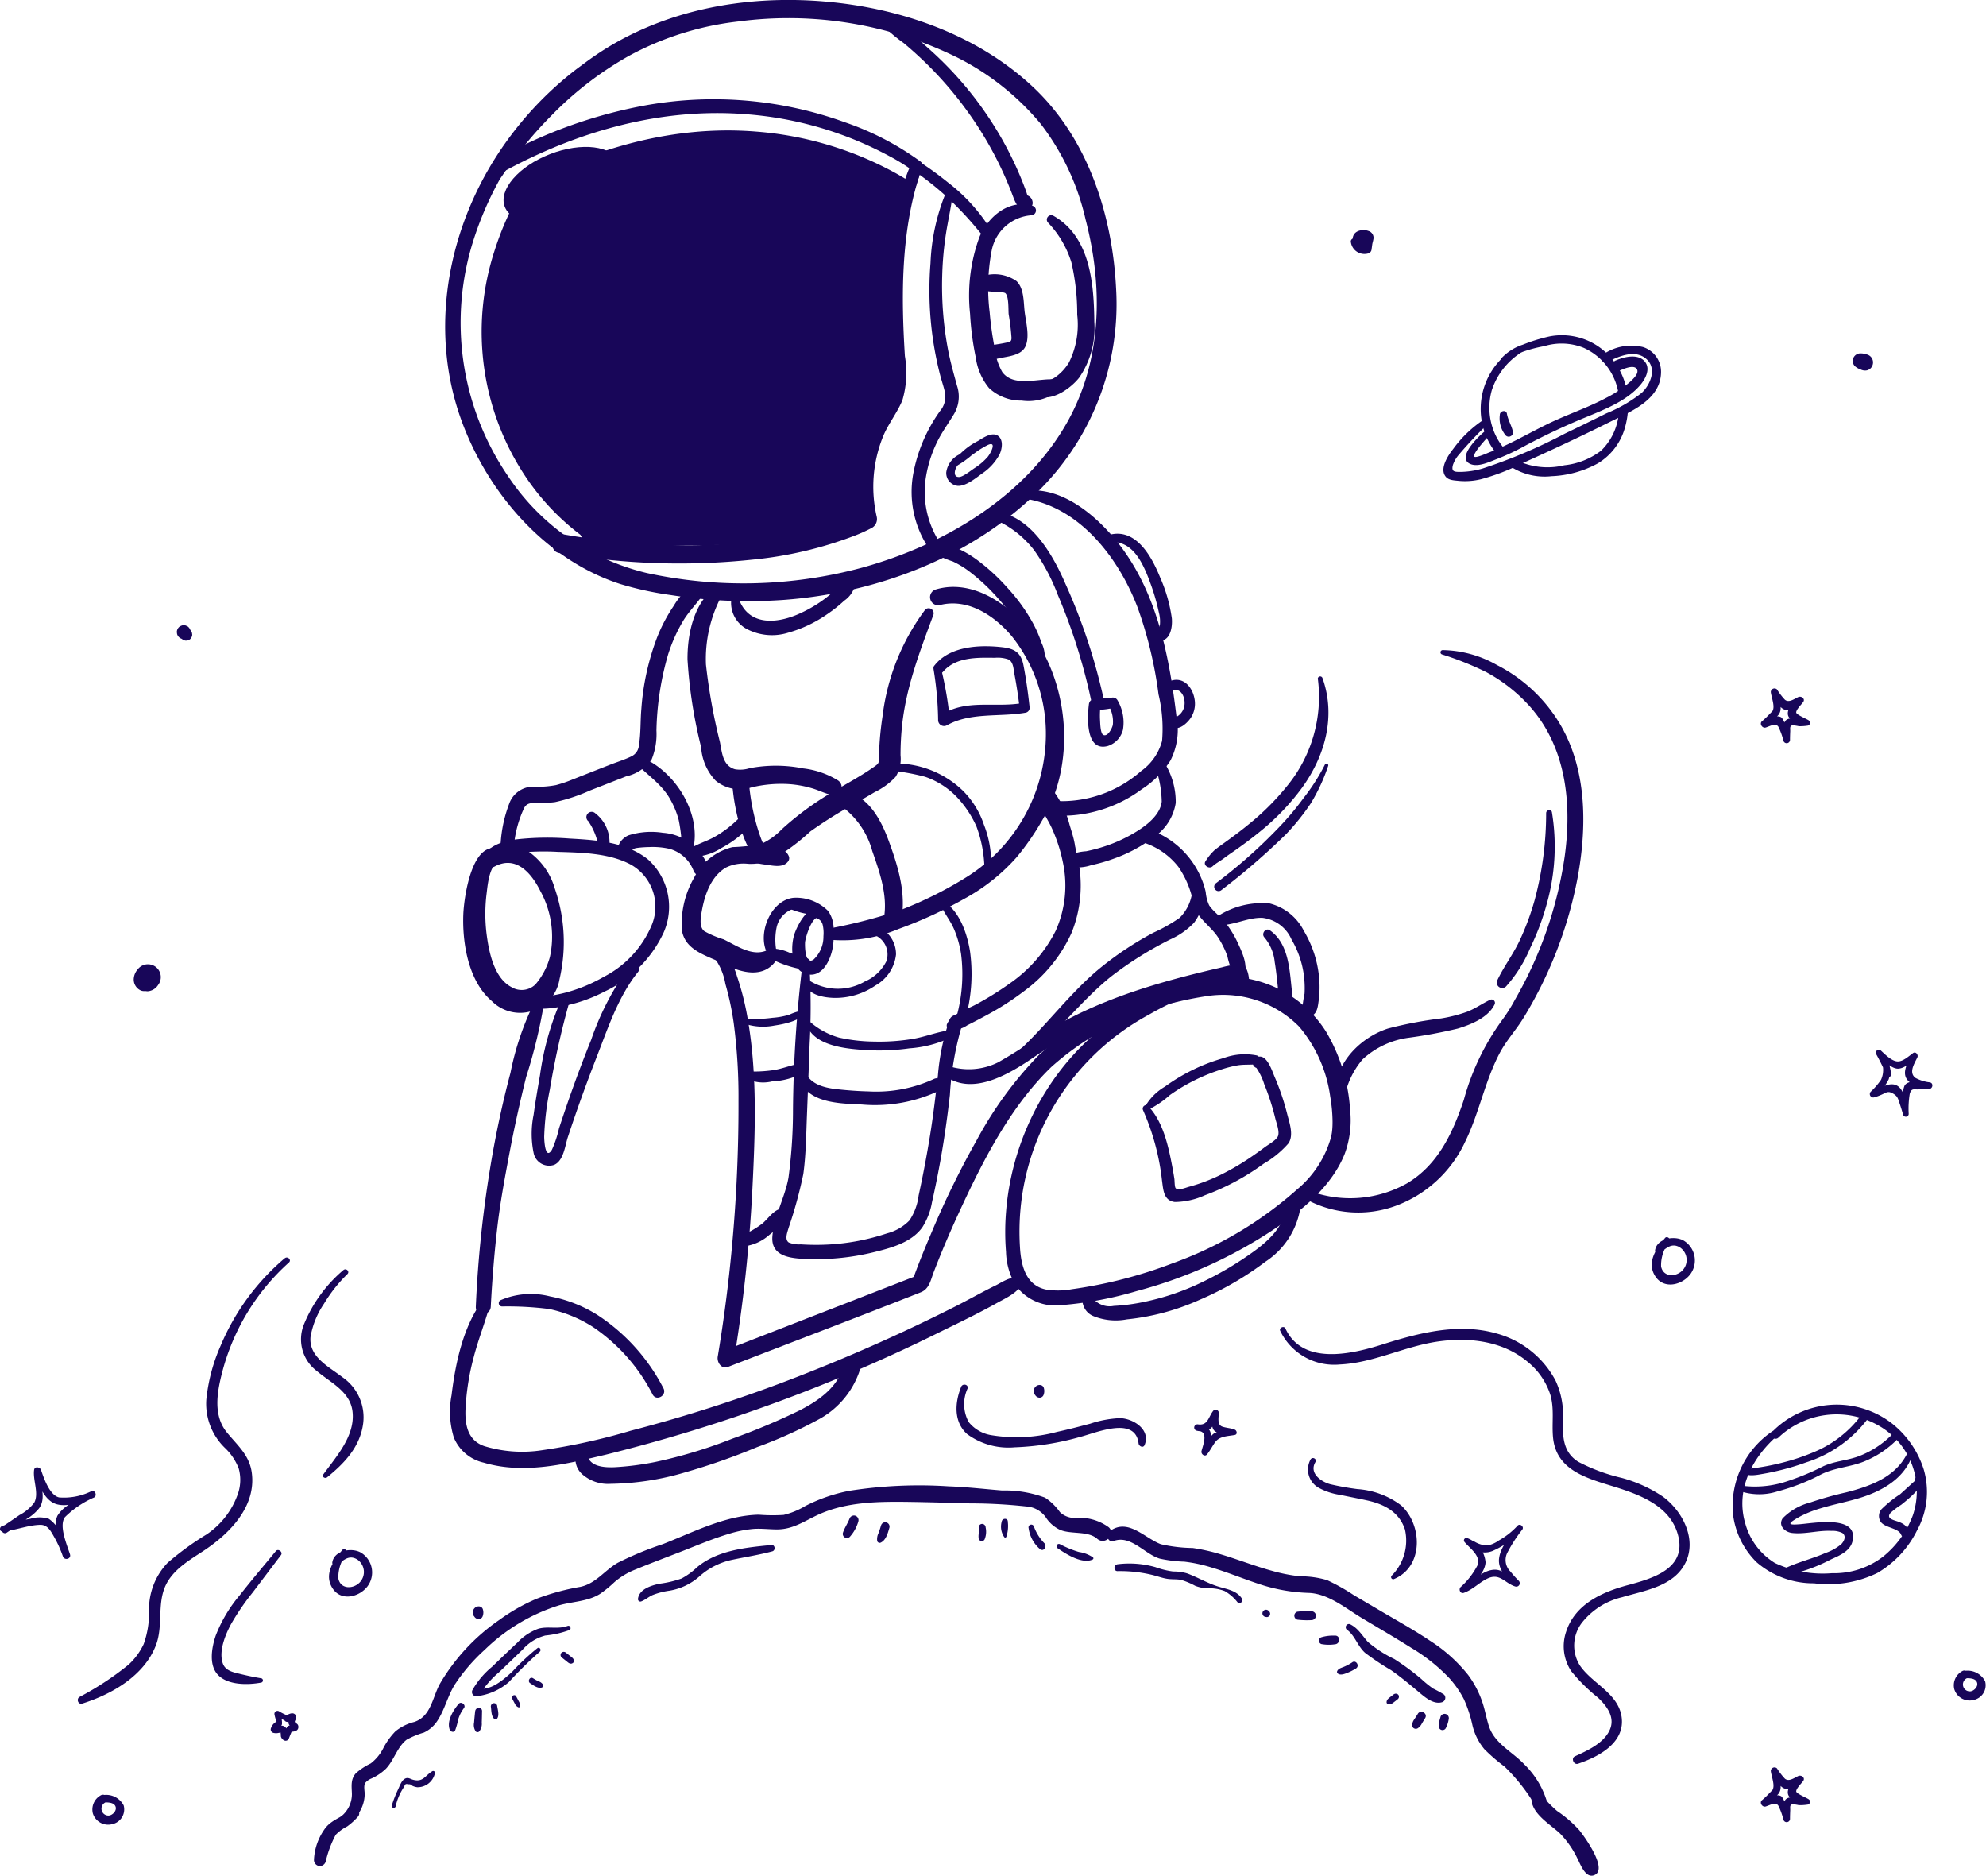 <svg xmlns="http://www.w3.org/2000/svg" width="185.997" height="175.629" viewBox="0 0 185.997 175.629">
  <g id="Group_3034" data-name="Group 3034" transform="translate(-280.671 -59.588)">
    <path id="Path_2902" data-name="Path 2902" d="M315.749,206.508c-.849,1.02-1.764,2.329-.861,3.634.808,1.169,2.461.757,3.225-.233a2.171,2.171,0,0,0-.614-3.172c-.87-.495-2.535-.2-2.678.951a.279.279,0,0,0,.417.239c.594-.416,1.1-1.021,1.895-.561a1.411,1.411,0,0,1,.224,2.2c-.641.614-1.766.586-1.967-.4a3.527,3.527,0,0,1,.783-2.334c.16-.254-.225-.566-.424-.327" transform="translate(-3.032 -1.777)" fill="#180659"/>
    <path id="Path_2903" data-name="Path 2903" d="M440.836,177.039c-.85,1.02-1.765,2.329-.862,3.634.808,1.168,2.462.757,3.225-.233a2.171,2.171,0,0,0-.613-3.172c-.871-.495-2.536-.2-2.679.951a.279.279,0,0,0,.417.239c.594-.416,1.1-1.021,1.895-.561a1.411,1.411,0,0,1,.224,2.2c-.641.614-1.765.586-1.967-.4a3.532,3.532,0,0,1,.783-2.334c.161-.254-.225-.566-.423-.327" transform="translate(-4.238 -1.523)" fill="#180659"/>
    <path id="Path_2904" data-name="Path 2904" d="M292.94,229.659a1.514,1.514,0,0,0-.761,1.686,1.5,1.5,0,0,0,1.813,1.024,1.413,1.413,0,0,0,1.078-1.753,1.842,1.842,0,0,0-1.99-.958.344.344,0,0,0,.091.672c.355,0,1-.038,1.144.409.12.367-.262.765-.6.818a.646.646,0,0,1-.374-1.215c.447-.253.052-.913-.4-.684" transform="translate(-2.816 -1.977)" fill="#180659"/>
    <path id="Path_2905" data-name="Path 2905" d="M468.969,217.929a1.514,1.514,0,0,0-.761,1.686,1.5,1.5,0,0,0,1.813,1.024,1.413,1.413,0,0,0,1.077-1.753,1.842,1.842,0,0,0-1.99-.958.344.344,0,0,0,.091.672c.356,0,1-.038,1.144.409.12.367-.262.765-.6.818a.646.646,0,0,1-.374-1.215c.447-.253.052-.913-.4-.684" transform="translate(-4.513 -1.876)" fill="#180659"/>
    <path id="Path_2906" data-name="Path 2906" d="M310.064,222.751a3.708,3.708,0,0,0-.156-.856l-.416.32a5.653,5.653,0,0,0,.549.259c.173.071.415.174.54-.037s-.1-.349-.256-.42a5.155,5.155,0,0,1-.547-.291.286.286,0,0,0-.416.32,3.679,3.679,0,0,0,.261.824.238.238,0,0,0,.44-.119" transform="translate(-2.982 -1.909)" fill="#180659"/>
    <path id="Path_2907" data-name="Path 2907" d="M309.722,222.626a1.083,1.083,0,0,0-.706.724.326.326,0,0,0,.226.4,1.014,1.014,0,0,0,.394.026c.061-.007.122-.026.183-.031a.561.561,0,0,1,.091-.013c.056-.014.059-.006.01.023.049.078.013.279.051.378a.6.6,0,0,0,.273.318.322.322,0,0,0,.467-.19c.1-.256.2-.507.313-.754l-.248.143c.271,0,.7,0,.8-.319a.435.435,0,0,0-.021-.315c-.046-.105-.271-.219-.293-.289s.13-.274.134-.371a.441.441,0,0,0-.1-.316c-.249-.273-.657-.009-.91.121-.353.18-.043.707.31.53a4.5,4.5,0,0,1,.417-.229l-.214-.028c-.07-.1-.12-.091-.151.036-.026.059-.048.117-.069.176a.548.548,0,0,0,.01.263.588.588,0,0,0,.137.21c.056.055.233.111.252.18l.027-.206s-.329-.019-.324-.019a.283.283,0,0,0-.249.143,8.587,8.587,0,0,0-.4.8l.435-.115c-.021-.014-.015-.374-.032-.422a.61.61,0,0,0-.259-.331c-.3-.174-.57.055-.862-.02l.225.4a1.552,1.552,0,0,1,.347-.444.272.272,0,0,0-.262-.451" transform="translate(-2.979 -1.911)" fill="#180659"/>
    <path id="Path_2908" data-name="Path 2908" d="M328.29,212.321a.38.38,0,0,0-.048.315c.022-.085.045-.171.067-.255l-.006,0a.323.323,0,0,0-.051.388.48.48,0,0,0,.434.242.394.394,0,0,0,.355-.271,1,1,0,0,0,.02-.631.382.382,0,0,0-.27-.272.541.541,0,0,0-.412.067.607.607,0,0,0-.245.332.53.53,0,0,0,.358.679.388.388,0,0,0,.3-.708.284.284,0,0,1,.127.17c0-.009-.009-.019-.01-.028,0-.065.006.116,0,.048s-.02.1-.008.052.03-.049-.022.044c.029-.052-.063.066-.032.036s-.089.057-.039.031l-.066.03c-.079.006-.1.01-.058.012l-.374-.286c.011.028.017.057.027.084s.01.038,0-.016a.318.318,0,0,1,0,.044.835.835,0,0,1,0,.087c0,.029,0,.019,0-.027,0,.019-.008.038-.013.057.032-.055.063-.108.094-.163a.311.311,0,0,1,.168-.075c.029,0,.153.049.057.009a.317.317,0,0,0-.29.02l.358.093c-.016-.024-.016-.02,0,.012a.175.175,0,0,1,0,.056.237.237,0,0,0-.136-.277.24.24,0,0,0-.292.1" transform="translate(-3.163 -1.824)" fill="#180659"/>
    <path id="Path_2909" data-name="Path 2909" d="M381.335,191.41a.38.38,0,0,0-.048.315l.067-.255-.006,0a.323.323,0,0,0-.051.388.48.48,0,0,0,.434.242.394.394,0,0,0,.355-.271,1,1,0,0,0,.02-.631.382.382,0,0,0-.27-.272.54.54,0,0,0-.412.067.6.6,0,0,0-.245.332.53.53,0,0,0,.358.679.388.388,0,0,0,.3-.708.284.284,0,0,1,.127.17c0-.009-.009-.019-.01-.028,0-.065.006.116,0,.048s-.02.1-.008.052.03-.049-.022.044c.029-.052-.063.066-.032.036s-.089.057-.039.031l-.066.03c-.079.006-.1.01-.058.012l-.374-.286c.011.028.017.057.027.084s.009.038,0-.016a.316.316,0,0,1,0,.044c0,.03,0,.059,0,.087s0,.019,0-.027c0,.019-.008.038-.013.057.032-.055.063-.108.094-.163a.308.308,0,0,1,.168-.075c.029,0,.153.049.057.009a.317.317,0,0,0-.29.02l.358.093c-.016-.024-.016-.02,0,.012a.175.175,0,0,1,0,.056.237.237,0,0,0-.136-.277.24.24,0,0,0-.292.1" transform="translate(-3.675 -1.644)" fill="#180659"/>
    <path id="Path_2910" data-name="Path 2910" d="M462.215,161.6a3.663,3.663,0,0,0-.905-2.218l-.44.34c.5.391,1.254,1.228,1.911,1.294.608.06,1.328-.617,1.788-.943l-.405-.406c-.3.616-.89,1.53-.539,2.225.343.678,1.41.872,2.068,1.013.028-.2.054-.406.082-.611-.589,0-1.86-.294-2.278.282a1.585,1.585,0,0,0-.132.922c-.007.588-.023,1.177-.032,1.765l.525-.07c-.192-.718-.338-2.112-1.036-2.555-.735-.467-1.672.282-2.371.461q.154.265.308.53a5.724,5.724,0,0,0,1.235-1.614,2.651,2.651,0,0,0-.249-2.078c-.126-.289-.607-.083-.509.215a2.212,2.212,0,0,1,.036,1.914,6.788,6.788,0,0,1-.961,1.113.32.32,0,0,0,.308.53,4.5,4.5,0,0,0,.7-.252c.482-.212.612-.376,1.089-.1.435.251.462.495.619.955q.171.507.314,1.022a.269.269,0,0,0,.525-.071,8.375,8.375,0,0,1,.1-1.9c.166-.515.356-.39.764-.4.349-.01.7-.038,1.045-.044s.436-.535.083-.612a3.753,3.753,0,0,1-1.363-.422c-.653-.5-.1-1.335.18-1.916.117-.239-.145-.595-.406-.405-.4.29-.933.792-1.431.78-.561-.014-1.182-.655-1.573-1.015a.281.281,0,0,0-.44.34c.376.668.692,1.34,1.015,2.035.09.193.362.079.373-.1" transform="translate(-4.437 -1.371)" fill="#180659"/>
    <path id="Path_2911" data-name="Path 2911" d="M451.207,127.05c-.4.383-.749.79-1.177,1.142-.278.229.021.693.345.594.379-.118.918-.446,1.176-.088a6.36,6.36,0,0,1,.486,1.334.313.313,0,0,0,.612-.083c0-.269.009-.533.021-.8s-.076-.5.2-.572a3.3,3.3,0,0,1,.6.086,4.571,4.571,0,0,0,.789-.048.274.274,0,0,0,.137-.507c-.219-.149-1.137-.519-1.163-.723-.033-.258.515-.791.655-.991.214-.305-.187-.588-.461-.462-.393.181-.878.558-1.251.255a6.2,6.2,0,0,1-.744-.966.344.344,0,0,0-.582.241c.05.492.452,1.422.125,1.825-.21.258.075.751.392.509.773-.591.218-1.543.164-2.334l-.635.173c.3.4.731,1.3,1.237,1.469.475.156,1.234-.408,1.633-.589-.136-.177-.272-.354-.408-.53-.362.385-1.046,1.065-.893,1.65s1.219.826,1.721.971c.024-.177.049-.356.072-.533a9.125,9.125,0,0,1-1.406-.118.683.683,0,0,0-.581.146c-.4.381-.2,1.361-.247,1.851l.612-.083c-.134-.408-.276-.814-.417-1.219a1.905,1.905,0,0,0-.331-.771c-.4-.374-1.275.1-1.7.226l.345.593a3.759,3.759,0,0,0,1.1-1.314.273.273,0,0,0-.427-.33" transform="translate(-4.337 -1.077)" fill="#180659"/>
    <path id="Path_2912" data-name="Path 2912" d="M451.207,228.955c-.4.383-.749.79-1.177,1.142-.278.229.021.693.345.594.379-.118.918-.446,1.176-.088a6.36,6.36,0,0,1,.486,1.334.313.313,0,0,0,.612-.083c0-.269.009-.533.021-.8s-.076-.5.2-.572a3.3,3.3,0,0,1,.6.086,4.569,4.569,0,0,0,.789-.048.274.274,0,0,0,.137-.507c-.219-.149-1.137-.519-1.163-.723-.033-.258.515-.791.655-.991.214-.305-.187-.588-.461-.462-.393.181-.878.558-1.251.255a6.2,6.2,0,0,1-.744-.966.344.344,0,0,0-.582.241c.05.492.452,1.422.125,1.825-.21.258.075.751.392.509.773-.591.218-1.543.164-2.334l-.635.173c.3.4.731,1.3,1.237,1.469.475.156,1.234-.408,1.633-.589-.136-.177-.272-.354-.408-.53-.362.385-1.046,1.065-.893,1.65s1.219.826,1.721.971c.024-.177.049-.356.072-.533a9.127,9.127,0,0,1-1.406-.118.683.683,0,0,0-.581.146c-.4.381-.2,1.361-.247,1.851l.612-.083c-.134-.408-.276-.814-.417-1.219a1.905,1.905,0,0,0-.331-.771c-.4-.374-1.275.1-1.7.226l.345.593a3.759,3.759,0,0,0,1.1-1.314.273.273,0,0,0-.427-.33" transform="translate(-4.337 -1.955)" fill="#180659"/>
    <path id="Path_2913" data-name="Path 2913" d="M396.812,195.248c.87.115.313,1.4.205,1.883-.062.277.311.564.521.3.29-.36.486-.76.75-1.131.414-.583,1.172-.564,1.843-.687.277-.052.209-.415,0-.5-.382-.152-.805-.154-1.178-.289-.488-.177-.32-.855-.314-1.3a.3.3,0,0,0-.545-.148c-.441.58-.484,1.383-1.417,1.242a.3.3,0,1,0-.08.6,1.691,1.691,0,0,0,1.222-.169c.431-.312.418-.913.735-1.317l-.5-.207c-.014.471-.206,1.306.171,1.693a.741.741,0,0,0,.41.191,13.61,13.61,0,0,1,1.358.205l.068-.508a4.5,4.5,0,0,0-1.854.351c-.5.328-.7,1.1-1.11,1.534l.521.3a2.873,2.873,0,0,0,.232-1.954.986.986,0,0,0-1.038-.64.273.273,0,0,0,0,.546" transform="translate(-3.821 -1.664)" fill="#180659"/>
    <path id="Path_2914" data-name="Path 2914" d="M347.195,61.91a20.731,20.731,0,0,0-4.842,1.882,27.537,27.537,0,0,0-4.639,2.85,32.194,32.194,0,0,0-8.152,9.305c-4.1,7.09-5.367,15.722-2.542,23.508,2.463,6.791,7.859,13.064,14.879,15.334a30.765,30.765,0,0,0,4.743,1.034,46.554,46.554,0,0,0,10.516.457c8.827-.642,17.8-4.035,24.111-10.4a24.6,24.6,0,0,0,7.067-18.75c-.345-6.9-2.637-14.051-7.768-18.868-5.293-4.97-12.547-7.449-19.684-8.028-7.431-.6-15.079.813-21.307,5.053a33.173,33.173,0,0,0-6.767,6.169,26.476,26.476,0,0,0-3.468,5.111c-.2.412-.64,1.063-.564,1.533.018-.13.035-.261.052-.392-.031.06-.062.121-.092.181-.284.586.591,1.1.876.513.029-.058.129-.266.006-.082s.119-.134.188-.231.112-.175.168-.262c.362-.549.748-1.082,1.114-1.626a37.258,37.258,0,0,1,4.33-5.243,31.967,31.967,0,0,1,7.272-5.61,28.038,28.038,0,0,1,10.281-3.233,35.686,35.686,0,0,1,20.613,3.439,24.438,24.438,0,0,1,7.664,6.118,23.062,23.062,0,0,1,4.232,9c1.638,6.289,1.542,13.1-1.679,18.888-3.94,7.074-11.618,11.588-19.226,13.689a42.694,42.694,0,0,1-20.2.509,21.613,21.613,0,0,1-13.032-9.134,25.461,25.461,0,0,1-3.157-22.143,31.3,31.3,0,0,1,14.6-17.742,19.913,19.913,0,0,1,4.627-2.035c.518-.133.3-.907-.22-.8" transform="translate(-3.138 -0.518)" fill="#180659"/>
    <path id="Path_2915" data-name="Path 2915" d="M331,140.5c-2.893-1.684-3.716,4.225-3.782,5.888-.108,2.714.476,6.277,2.666,8.138a3.738,3.738,0,0,0,6.341-2.041,15.357,15.357,0,0,0-.435-8.483,6.4,6.4,0,0,0-2.476-3.484,3.423,3.423,0,0,0-4.1.18.783.783,0,0,0,.944,1.224c1.989-1.064,3.436.616,4.268,2.292a8.86,8.86,0,0,1,.9,6.179,6.575,6.575,0,0,1-1.348,2.566,1.846,1.846,0,0,1-2.27.251c-1.643-.876-2.108-3.354-2.319-5.021a15.266,15.266,0,0,1,.009-3.725c.1-.8.257-2.928,1.359-3.045a.5.5,0,0,0,.249-.92" transform="translate(-3.154 -1.205)" fill="#180659"/>
    <path id="Path_2916" data-name="Path 2916" d="M332.581,154.968a16.319,16.319,0,0,0,1.992.272,9.816,9.816,0,0,0,2.051-.255,14.348,14.348,0,0,0,3.869-1.369,11.417,11.417,0,0,0,5.483-5.467,5.966,5.966,0,0,0-1.423-6.87c-2.005-1.647-4.861-1.84-7.342-1.974a26.363,26.363,0,0,0-5.142.092c-1.191.173-2.695.619-3.062,1.911-.1.371.348.779.691.532a5.477,5.477,0,0,1,2.624-1.2,23.379,23.379,0,0,1,3.763-.091c2.223.066,4.815.111,6.828,1.188a4.519,4.519,0,0,1,2.015,5.547,9.615,9.615,0,0,1-4.54,4.967,14.747,14.747,0,0,1-3.613,1.488,15.979,15.979,0,0,1-2.085.388,19.879,19.879,0,0,1-2.033.274c-.312.008-.414.518-.077.57" transform="translate(-3.172 -1.199)" fill="#180659"/>
    <path id="Path_2917" data-name="Path 2917" d="M334.012,154.51a26.407,26.407,0,0,0-2.368,6.866c-.637,2.389-1.167,4.8-1.614,7.235a109.344,109.344,0,0,0-1.63,14.656c-.042.9,1.351.9,1.4,0,.13-2.469.324-4.934.609-7.39.277-2.4.719-4.755,1.167-7.124.442-2.338.961-4.664,1.532-6.974a48.526,48.526,0,0,0,1.7-7.054c.04-.44-.59-.554-.8-.215" transform="translate(-3.166 -1.329)" fill="#180659"/>
    <path id="Path_2918" data-name="Path 2918" d="M328.986,182.941c-1.817,2.465-2.521,5.872-2.885,8.855a8.2,8.2,0,0,0,.222,3.964,3.978,3.978,0,0,0,2.8,2.337c3.766,1.121,7.743.124,11.462-.757a153.4,153.4,0,0,0,31.53-11.611c1.758-.853,3.523-1.713,5.226-2.67.444-.25,2.122-1.027,2.035-1.72l-.266.465.047-.028c.591-.359.051-1.291-.543-.93l-.047.028h.543c-.476-.346-1.6.409-2.007.607-1.269.616-2.5,1.319-3.755,1.955-4.819,2.439-9.767,4.641-14.8,6.6a140.364,140.364,0,0,1-15.682,5.075,58.5,58.5,0,0,1-8.553,1.859,12.154,12.154,0,0,1-5.14-.421c-1.52-.521-1.81-1.918-1.767-3.374a23.007,23.007,0,0,1,.787-5.009c.432-1.665,1.084-3.263,1.518-4.921a.4.4,0,0,0-.723-.305" transform="translate(-3.142 -1.556)" fill="#180659"/>
    <path id="Path_2919" data-name="Path 2919" d="M370.673,117.686a20.786,20.786,0,0,0-3.994,9.964c-.133.88-.235,1.766-.288,2.655-.026.422-.035.845-.048,1.267-.013.443-.015.513-.369.764-1.488,1.055-3.136,1.888-4.683,2.848a28.078,28.078,0,0,0-4.063,3.076,6.183,6.183,0,0,1-1.937,1.37,18.143,18.143,0,0,1-2.664.288,5.467,5.467,0,0,0-3.6,2.867,8.682,8.682,0,0,0-1.145,4.894c.306,1.982,2.431,2.406,3.955,3.19,1.591.819,3.718,1.395,4.9-.38.405-.607-.359-1.139-.9-.9-1.387.611-2.856-.471-4.045-1.035a9.138,9.138,0,0,1-1.809-.769c-.505-.405-.333-1.31-.236-1.856.269-1.525.855-3.272,2.271-4.1a3.741,3.741,0,0,1,2.077-.348,5.25,5.25,0,0,0,2.272-.4,19.76,19.76,0,0,0,3.537-2.623,40.933,40.933,0,0,1,4.105-2.569c.65-.371,1.3-.74,1.942-1.124a6.572,6.572,0,0,0,1.945-1.422,3.138,3.138,0,0,0,.467-2.027c0-.846.039-1.689.118-2.531.355-3.745,1.676-7.157,2.971-10.648a.471.471,0,0,0-.781-.455" transform="translate(-3.353 -1.012)" fill="#180659"/>
    <path id="Path_2920" data-name="Path 2920" d="M354.08,141.1c.422.539,1.293.587,1.924.683.6.09,1.43.243,1.861-.3a.5.5,0,0,0,.072-.567c-.272-.633-1.115-.7-1.712-.774a2.951,2.951,0,0,0-2.042.153.524.524,0,0,0-.1.8" transform="translate(-3.412 -1.206)" fill="#180659"/>
    <path id="Path_2921" data-name="Path 2921" d="M362.554,135.959a7.661,7.661,0,0,1,3.3,4.472c.688,1.966,1.452,4.124,1.1,6.235-.169,1.027,1.371,1.488,1.587.437.539-2.625-.251-5.185-1.152-7.637-.775-2.111-2.044-4.447-4.521-4.67-.635-.057-.823.87-.315,1.163" transform="translate(-3.492 -1.161)" fill="#180659"/>
    <path id="Path_2922" data-name="Path 2922" d="M361.162,146.226c-1.169-1.02-2.242,1.042-2.583,1.928-.436,1.133-.449,3.4.967,3.862,1.533.506,2.356-1.229,2.571-2.466.211-1.21.055-2.793-1.087-3.519-.5-.316-.978.537-.456.78a.851.851,0,0,1,.609.674,3.411,3.411,0,0,1,.06,1.023,2.919,2.919,0,0,1-.924,2.183c-.782.538-.812-1.129-.8-1.574.012-.417.65-2.572,1.323-2.344a.33.33,0,0,0,.319-.548" transform="translate(-3.454 -1.257)" fill="#180659"/>
    <path id="Path_2923" data-name="Path 2923" d="M356.26,150.634a10.486,10.486,0,0,0,3.273,1.059c.676.067.686-.888.149-1.1s-1.1-.339-1.646-.517a4.649,4.649,0,0,0-1.519-.39c-.468.01-.737.724-.257.947" transform="translate(-3.432 -1.289)" fill="#180659"/>
    <path id="Path_2924" data-name="Path 2924" d="M357.87,145.836a7.388,7.388,0,0,0,1.691.546c.513.135.991.424,1.448.055a.347.347,0,0,0,.09-.341c-.152-.573-.861-.624-1.362-.731a3.768,3.768,0,0,0-1.8-.061.3.3,0,0,0-.069.532" transform="translate(-3.449 -1.25)" fill="#180659"/>
    <path id="Path_2925" data-name="Path 2925" d="M356.835,150a5.692,5.692,0,0,1-.007-2.314,2.346,2.346,0,0,1,1.654-1.777,4.1,4.1,0,0,1,2.39.7c.781.568.445,1.386.58,2.173a.281.281,0,0,0,.51.067,2.873,2.873,0,0,0-.307-2.719A4.223,4.223,0,0,0,358.4,144.9c-2.186.239-3.463,3.528-2.372,5.32.208.342.848.23.806-.219" transform="translate(-3.428 -1.247)" fill="#180659"/>
    <path id="Path_2926" data-name="Path 2926" d="M361.774,148.562a13.549,13.549,0,0,0,6.546-1,40.57,40.57,0,0,0,6.133-2.815,18.009,18.009,0,0,0,4.9-3.881,24.088,24.088,0,0,0,2.365-3.4c3.281-5.368,2.6-13.067-1.256-17.936-1.986-2.51-5.362-4.751-8.686-3.749a.756.756,0,0,0,.4,1.456c2.628-.666,5.087.973,6.725,2.9a14.664,14.664,0,0,1,3.2,9.58,15.817,15.817,0,0,1-7.244,12.876,36.325,36.325,0,0,1-6.348,3.194,49,49,0,0,1-6.732,1.743c-.488.117-.53.945,0,1.032" transform="translate(-3.484 -0.995)" fill="#180659"/>
    <path id="Path_2927" data-name="Path 2927" d="M350.748,115.777c-1.8,1.569-2.343,4.26-2.331,6.553a44.768,44.768,0,0,0,1.277,8.216,4.991,4.991,0,0,0,1.362,3.136,3.527,3.527,0,0,0,3.3.644,11.792,11.792,0,0,1,3.71-.312,10.214,10.214,0,0,1,1.981.37c.633.179,1.238.5,1.876.637a.754.754,0,0,0,.578-1.371,7.933,7.933,0,0,0-3.234-1.115,13.093,13.093,0,0,0-5.026-.024,2.922,2.922,0,0,1-1.379.1c-1.148-.33-1.211-1.553-1.409-2.548a54.491,54.491,0,0,1-1.308-7.259,12.564,12.564,0,0,1,1.438-6.375.536.536,0,0,0-.838-.648" transform="translate(-3.359 -0.996)" fill="#180659"/>
    <path id="Path_2928" data-name="Path 2928" d="M352.559,116.679a2.768,2.768,0,0,0,1.454,2.795,5.083,5.083,0,0,0,3.888.339,12.115,12.115,0,0,0,3.633-1.723,13.352,13.352,0,0,0,1.6-1.269,2.47,2.47,0,0,0,1.016-1.47.5.5,0,0,0-.628-.479c-.472.1-.714.465-1.054.785a12.81,12.81,0,0,1-1.214,1.029,12.368,12.368,0,0,1-2.572,1.459c-2.058.853-4.514.956-5.411-1.466-.114-.308-.64-.394-.712,0" transform="translate(-3.398 -0.989)" fill="#180659"/>
    <path id="Path_2929" data-name="Path 2929" d="M371.846,112.428a10.765,10.765,0,0,0,1.645.694,8.516,8.516,0,0,1,1.594.974,18.564,18.564,0,0,1,2.684,2.528,15.043,15.043,0,0,1,2.1,2.967,10.549,10.549,0,0,1,.735,1.73,3.868,3.868,0,0,0,.594,1.519.514.514,0,0,0,.849-.225,2.922,2.922,0,0,0-.245-1.861,12.026,12.026,0,0,0-.792-1.83,16.733,16.733,0,0,0-2.389-3.32,18.671,18.671,0,0,0-2.971-2.712c-.945-.671-2.52-1.618-3.718-1.147a.38.38,0,0,0-.089.684" transform="translate(-3.583 -0.961)" fill="#180659"/>
    <path id="Path_2930" data-name="Path 2930" d="M349.078,115.117a6.346,6.346,0,0,0-2.115,2.179,15.238,15.238,0,0,0-1.531,2.881,23.362,23.362,0,0,0-1.507,6.781c-.1,1.111-.041,2.274-.226,3.373a1.25,1.25,0,0,1-.7,1.065c-.623.306-1.314.518-1.961.769-1.174.457-2.344.921-3.516,1.382a12.5,12.5,0,0,1-1.589.542,9.366,9.366,0,0,1-1.876.16A2.392,2.392,0,0,0,331.6,135.7a12.609,12.609,0,0,0-.853,3.862c-.075.819,1.179.8,1.268,0a10.443,10.443,0,0,1,.92-3.3c.264-.535.7-.495,1.25-.5a10.917,10.917,0,0,0,1.65-.08A16.323,16.323,0,0,0,339.1,134.6c1.134-.438,2.265-.885,3.4-1.33a3.941,3.941,0,0,0,2.389-1.584,6.341,6.341,0,0,0,.449-2.706,27.49,27.49,0,0,1,1.074-7.065,14.866,14.866,0,0,1,1.405-3.167c.6-1.009,1.486-1.813,2.084-2.812a.605.605,0,0,0-.821-.822" transform="translate(-3.189 -0.99)" fill="#180659"/>
    <path id="Path_2931" data-name="Path 2931" d="M339.009,137.618a5.958,5.958,0,0,1,.98,2.4.529.529,0,0,0,1.011,0,3.412,3.412,0,0,0-1.3-3.092.493.493,0,0,0-.7.7" transform="translate(-3.267 -1.178)" fill="#180659"/>
    <path id="Path_2932" data-name="Path 2932" d="M343,140.713c.156-.393.252-.491.71-.548a9.769,9.769,0,0,1,1.035-.068,7.078,7.078,0,0,1,1.892.156,3.364,3.364,0,0,1,2.279,2.052c.321.847,1.694.475,1.366-.377a4.884,4.884,0,0,0-4.237-3.172,7.107,7.107,0,0,0-3.207.235c-.741.306-1.4,1.265-.706,1.952a.527.527,0,0,0,.869-.229" transform="translate(-3.295 -1.194)" fill="#180659"/>
    <path id="Path_2933" data-name="Path 2933" d="M350.569,150.083a5.8,5.8,0,0,1,1.416,2.92,27.069,27.069,0,0,1,.778,3.654,52.789,52.789,0,0,1,.448,7.3,142.776,142.776,0,0,1-.769,15.246q-.45,4.369-1.176,8.7c-.087.519.346,1.2.959.96,6.02-2.33,12.057-4.621,18.061-6.99.8-.316.925-1.15,1.213-1.9q1.053-2.73,2.28-5.389c2.24-4.872,4.831-10.029,8.723-13.8a26.256,26.256,0,0,1,10.246-5.664,24.8,24.8,0,0,1,5.738-1.234c1.035-.064,1.042-1.685,0-1.621a26.125,26.125,0,0,0-6.456,1.387,27.831,27.831,0,0,0-10.724,6.045,35.768,35.768,0,0,0-5.809,7.978,82.365,82.365,0,0,0-4.147,8.462c-.66,1.545-1.3,3.1-1.862,4.686l.556-.557-15.964,6.21-2.271.883.96.96a142.723,142.723,0,0,0,1.745-16.122c.259-5.217.469-10.606-.414-15.775a25.387,25.387,0,0,0-1.029-4.139,5.9,5.9,0,0,0-1.931-2.946c-.432-.318-.968.386-.572.743" transform="translate(-3.378 -1.285)" fill="#180659"/>
    <path id="Path_2934" data-name="Path 2934" d="M394.221,153.584c-8.988,2.816-14.973,11.609-15.683,20.815a23.237,23.237,0,0,0,0,3.713,6.424,6.424,0,0,0,.921,3.164,4.583,4.583,0,0,0,4.216,1.83,34.344,34.344,0,0,0,7.117-1.324,43.087,43.087,0,0,0,13.436-6.184c2.438-1.713,4.9-3.826,6.032-6.667a9.069,9.069,0,0,0,.5-4.131,16.277,16.277,0,0,0-2.248-7.3,11.048,11.048,0,0,0-8.155-5.085,15.449,15.449,0,0,0-5.861.51,12.7,12.7,0,0,0-4.062,1.673,3.156,3.156,0,0,0-.419.31c-.045.045-.085.1-.13.141-.263.263.189-.063.129-.125l-.053.026c-.55.26-.07,1.076.476.816.143-.067-.506.073-.053.029.158-.015.316-.059.472-.088.546-.1,1.068-.278,1.6-.424a34.06,34.06,0,0,1,4.8-1.1A10.024,10.024,0,0,1,406,157.037a12.85,12.85,0,0,1,2.9,6.531,14.6,14.6,0,0,1,.219,2.363c0,.243-.006.485-.028.727-.007.075-.042.37-.028.269.012-.083-.044.262-.062.357a9.773,9.773,0,0,1-3.221,5,35.632,35.632,0,0,1-11.675,6.914,42.952,42.952,0,0,1-9.409,2.416,7.185,7.185,0,0,1-2.4.033c-1.927-.395-2.363-2.3-2.455-4.028a23.08,23.08,0,0,1,12.078-21.712,29.362,29.362,0,0,1,2.7-1.374c.542-.235.155-1.125-.4-.951" transform="translate(-3.649 -1.312)" fill="#180659"/>
    <path id="Path_2935" data-name="Path 2935" d="M352.637,133.919a19.175,19.175,0,0,0,.777,4.31c.315.95.988,3.056,2.18,3.111a.442.442,0,0,0,.425-.324c.093-.619-.291-.985-.6-1.493a10.754,10.754,0,0,1-.868-1.851c-.464-1.253-.787-2.569-1.138-3.858-.114-.417-.82-.352-.777.105" transform="translate(-3.4 -1.15)" fill="#180659"/>
    <path id="Path_2936" data-name="Path 2936" d="M353.563,134.309a14.017,14.017,0,0,0,.347,3.64c.166.7.438,2.548,1.306,2.714a.258.258,0,0,0,.279-.113c.248-.393.081-.7-.075-1.111-.2-.534-.38-1.074-.529-1.625a20.959,20.959,0,0,1-.645-3.506.342.342,0,0,0-.683,0" transform="translate(-3.408 -1.154)" fill="#180659"/>
    <path id="Path_2937" data-name="Path 2937" d="M348.756,140.992a5.047,5.047,0,0,0,2.818-.809,10.613,10.613,0,0,0,2.483-1.826c.588-.576-.315-1.479-.9-.9a10.563,10.563,0,0,1-2.2,1.669c-.773.437-1.66.663-2.387,1.175a.377.377,0,0,0,.188.7" transform="translate(-3.359 -1.182)" fill="#180659"/>
    <path id="Path_2938" data-name="Path 2938" d="M343.646,132.287c1.093,1.1,2.314,1.879,3.1,3.264a8.227,8.227,0,0,1,.8,1.95,14.862,14.862,0,0,1,.282,2.2c.069.589,1.033.868,1.149.156.536-3.3-1.935-7.044-4.947-8.237-.387-.154-.653.4-.389.669" transform="translate(-3.312 -1.133)" fill="#180659"/>
    <path id="Path_2939" data-name="Path 2939" d="M371.678,123.248a31.3,31.3,0,0,1,.435,4.818.555.555,0,0,0,.826.475c2.238-1.248,4.957-.749,7.4-1.188a.472.472,0,0,0,.347-.456c-.143-1.336-.326-2.671-.583-3.99-.225-1.152-.805-1.539-1.952-1.672-2.083-.243-4.816-.132-6.282,1.586-.414.486.284,1.195.706.707,1.2-1.39,3.175-1.332,4.862-1.309a3.008,3.008,0,0,1,1.276.161c.453.245.456.888.541,1.338q.3,1.581.49,3.179l.346-.455c-2.572.5-5.368-.414-7.7,1.15l.826.474a33.44,33.44,0,0,0-.866-5c-.111-.44-.741-.248-.667.184" transform="translate(-3.583 -1.043)" fill="#180659"/>
    <path id="Path_2940" data-name="Path 2940" d="M367.2,132.832a21.286,21.286,0,0,1,3.647.624,7.478,7.478,0,0,1,2.9,1.824,9.88,9.88,0,0,1,1.906,2.817,11.929,11.929,0,0,1,.75,3.874.311.311,0,0,0,.621,0,9.676,9.676,0,0,0-.67-4.035,8.165,8.165,0,0,0-1.948-3.157,9.079,9.079,0,0,0-7.126-2.531c-.315.015-.427.532-.079.584" transform="translate(-3.538 -1.138)" fill="#180659"/>
    <path id="Path_2941" data-name="Path 2941" d="M381.37,135.54c.336.979,1,1.849,1.423,2.793a14.727,14.727,0,0,1,1.009,3.117,10.349,10.349,0,0,1-.665,6.447,13.281,13.281,0,0,1-4.3,4.934,29.04,29.04,0,0,1-3.144,1.957c-.867.476-2.345.907-2.75,1.879a.4.4,0,0,0,.276.487,2.329,2.329,0,0,0,1.628-.4q.949-.474,1.88-.983a26.573,26.573,0,0,0,3.456-2.225,13.931,13.931,0,0,0,4.438-5.449,11.835,11.835,0,0,0,.618-6.807,14.22,14.22,0,0,0-1.136-3.457,7.479,7.479,0,0,0-1.991-2.864c-.351-.263-.875.173-.74.569" transform="translate(-3.595 -1.161)" fill="#180659"/>
    <path id="Path_2942" data-name="Path 2942" d="M359.183,151.864a120.087,120.087,0,0,0-.809,12.93,47.92,47.92,0,0,1-.422,6.365c-.332,1.864-1.368,3.627-1.509,5.517-.152,2.008,2.012,2.065,3.465,2.108a22.6,22.6,0,0,0,5.99-.633c1.629-.4,3.556-.9,4.587-2.336a6.357,6.357,0,0,0,.907-2.356c.236-1.038.449-2.083.647-3.129.434-2.289.768-4.6,1.029-6.912a28.515,28.515,0,0,1,1.191-6.712c.282-.77-.936-1.093-1.222-.337a21.238,21.238,0,0,0-1.09,5.209c-.21,1.844-.427,3.683-.721,5.515q-.462,2.88-1.085,5.733a5.367,5.367,0,0,1-.86,2.339,4.483,4.483,0,0,1-2.1,1.211,20.781,20.781,0,0,1-5.412,1.04,21.679,21.679,0,0,1-2.662-.012,2.553,2.553,0,0,1-1.131-.175c-.407-.288-.13-.943-.021-1.346a41.247,41.247,0,0,0,1.388-5.072c.252-1.849.266-3.728.342-5.59q.132-3.278.245-6.555a64.042,64.042,0,0,0,.019-6.7c-.029-.408-.7-.569-.769-.1" transform="translate(-3.436 -1.305)" fill="#180659"/>
    <path id="Path_2943" data-name="Path 2943" d="M353.614,177.8a4.333,4.333,0,0,0,2.528-1.1c.613-.472,1.582-1.239,1.488-2.11a.344.344,0,0,0-.427-.326c-.707.156-1.189.934-1.722,1.381a8.423,8.423,0,0,1-2.128,1.19c-.489.216-.216.963.261.965" transform="translate(-3.404 -1.5)" fill="#180659"/>
    <path id="Path_2944" data-name="Path 2944" d="M358.925,161.855c.743,2.433,3.82,2.441,5.921,2.542a14.045,14.045,0,0,0,7.349-1.346c.688-.365.082-1.387-.608-1.041a12.9,12.9,0,0,1-6.119,1.158c-.993-.023-1.993-.1-2.979-.208-1.042-.118-2.31-.4-2.841-1.41a.4.4,0,0,0-.723.305" transform="translate(-3.46 -1.389)" fill="#180659"/>
    <path id="Path_2945" data-name="Path 2945" d="M353.806,161.867a3.528,3.528,0,0,0,2.576.36,6.794,6.794,0,0,0,2.931-.805.475.475,0,0,0-.363-.864c-.829.153-1.61.488-2.455.613a12.394,12.394,0,0,1-2.447.112.345.345,0,0,0-.242.584" transform="translate(-3.41 -1.382)" fill="#180659"/>
    <path id="Path_2946" data-name="Path 2946" d="M336.545,154.285a26.287,26.287,0,0,0-2.083,7.27c-.215,1.235-.429,2.475-.6,3.717a8.861,8.861,0,0,0,0,3.555,1.477,1.477,0,0,0,1.923,1.132c.893-.389,1.018-1.793,1.284-2.6q1.251-3.783,2.7-7.5c1.062-2.719,2.021-5.666,3.877-7.966.391-.486-.288-1.184-.693-.694a25.98,25.98,0,0,0-3.709,7.073c-1.1,2.722-2.092,5.489-3.006,8.278a10,10,0,0,1-.661,1.992c-.616,1.009-.719-.792-.723-1.229a25.923,25.923,0,0,1,.527-4.4,76.239,76.239,0,0,1,1.864-8.331c.118-.417-.513-.706-.715-.3" transform="translate(-3.217 -1.3)" fill="#180659"/>
    <path id="Path_2947" data-name="Path 2947" d="M330.876,183.486a30.6,30.6,0,0,1,4.426.241,12.327,12.327,0,0,1,4.119,1.7,16.938,16.938,0,0,1,5.559,6.307c.359.662,1.369.072,1.01-.591a18.047,18.047,0,0,0-6.171-6.856,12.8,12.8,0,0,0-4.444-1.743,7.188,7.188,0,0,0-4.656.363.313.313,0,0,0,.156.579" transform="translate(-3.187 -1.57)" fill="#180659"/>
    <path id="Path_2948" data-name="Path 2948" d="M385.874,182.174a1.656,1.656,0,0,0,.935,2.147,5.549,5.549,0,0,0,3.117.3,22.116,22.116,0,0,0,6.83-1.839,29.209,29.209,0,0,0,6.154-3.568,7.4,7.4,0,0,0,3.253-4.961c.1-.883-1.274-.868-1.377,0-.2,1.731-1.621,3.024-2.952,3.991a31.432,31.432,0,0,1-4.88,2.9A23.175,23.175,0,0,1,391.461,183a18.141,18.141,0,0,1-2.762.359,2.013,2.013,0,0,1-2.235-1.182.343.343,0,0,0-.59,0" transform="translate(-3.719 -1.495)" fill="#180659"/>
    <path id="Path_2949" data-name="Path 2949" d="M391.494,164.912a22.215,22.215,0,0,1,1.777,6.588c.123.85.135,1.884,1.2,2.013a6.942,6.942,0,0,0,2.82-.636,22.4,22.4,0,0,0,5.5-2.951,9.134,9.134,0,0,0,2.323-1.905c.52-.782.087-1.927-.119-2.753a22.857,22.857,0,0,0-1.177-3.476c-.265-.62-.818-2.43-1.8-1.745a.5.5,0,0,0,.252.932h.131l-.382-.158a5.745,5.745,0,0,1,.827,1.664c.2.483.378.974.541,1.468.191.578.358,1.165.5,1.756.1.414.441,1.264.225,1.681-.192.372-.916.761-1.229,1q-.637.48-1.3.928a23.5,23.5,0,0,1-2.741,1.609,16.4,16.4,0,0,1-3.028,1.154c-.325.087-1.006.384-1.253.147-.124-.119-.1-.72-.133-.9q-.074-.48-.163-.958c-.371-1.973-.849-4.333-2.28-5.831-.255-.266-.637.071-.487.377" transform="translate(-3.774 -1.377)" fill="#180659"/>
    <path id="Path_2950" data-name="Path 2950" d="M392,164.862a8.81,8.81,0,0,0,2.011-1.365,17.667,17.667,0,0,1,2.364-1.409,17.334,17.334,0,0,1,2.552-1.018,11.214,11.214,0,0,1,1.4-.352c.575-.1,1.139-.044,1.712-.1a.425.425,0,0,0,.112-.831,5.731,5.731,0,0,0-3.114.248,16.882,16.882,0,0,0-2.823,1.074,17.638,17.638,0,0,0-2.669,1.6,5.1,5.1,0,0,0-1.849,1.856c-.069.172.137.354.3.3" transform="translate(-3.776 -1.375)" fill="#180659"/>
    <path id="Path_2951" data-name="Path 2951" d="M380.646,107.251c5.015.936,8.567,5.7,10.26,10.208a38.6,38.6,0,0,1,1.932,8.059,13.773,13.773,0,0,1,.334,4.351,5.073,5.073,0,0,1-1.962,2.828,11.267,11.267,0,0,1-8.18,2.8c-.864-.105-.878,1.287,0,1.368a12.578,12.578,0,0,0,8.249-2.47,8.764,8.764,0,0,0,2.686-2.7,6.394,6.394,0,0,0,.55-4.141c-.71-5.892-1.9-11.968-5.814-16.641-1.9-2.269-4.818-4.668-7.943-4.488-.443.026-.6.732-.111.823" transform="translate(-3.667 -0.916)" fill="#180659"/>
    <path id="Path_2952" data-name="Path 2952" d="M382.237,135c.328,1.156.831,2.253,1.161,3.411.166.585.285,1.175.4,1.771a2.235,2.235,0,0,0,.526,1.345.318.318,0,0,0,.489-.062c.63-.851-.025-2.591-.29-3.5a8.984,8.984,0,0,0-1.648-3.339c-.256-.3-.74.021-.639.373" transform="translate(-3.685 -1.158)" fill="#180659"/>
    <path id="Path_2953" data-name="Path 2953" d="M392.475,132.261a10.162,10.162,0,0,1,.7,3.525c-.138,1.18-1.277,2.1-2.2,2.693a13.819,13.819,0,0,1-3.154,1.492,15.026,15.026,0,0,1-1.725.455,4.866,4.866,0,0,0-1.623.387.589.589,0,0,0,.139,1.062,3.9,3.9,0,0,0,1.975-.15,15.212,15.212,0,0,0,2.082-.6,13.847,13.847,0,0,0,3.766-2.018,4.755,4.755,0,0,0,2.052-3.2,6.876,6.876,0,0,0-1.2-3.985.443.443,0,0,0-.805.34" transform="translate(-3.704 -1.134)" fill="#180659"/>
    <path id="Path_2954" data-name="Path 2954" d="M372.608,161.391c2.626,2.158,6.23-.082,8.512-1.645a38.943,38.943,0,0,1,8.991-4.527c1.624-.578,3.276-1.075,4.941-1.523s3.385-.728,5.026-1.227c1.526-.464.548-2.445.1-3.422a9.665,9.665,0,0,0-1.155-1.881c-.446-.572-1.122-1.023-1.517-1.616a3.67,3.67,0,0,1-.324-1.25,7.214,7.214,0,0,0-.337-1.1,8.143,8.143,0,0,0-4.95-4.742c-.806-.28-1.151,1-.352,1.276a6.751,6.751,0,0,1,3.084,2.219,8.723,8.723,0,0,1,1.42,3.536c.315,1.251,1.611,2,2.293,3.062a8.373,8.373,0,0,1,.872,1.764,6.624,6.624,0,0,0,.281.979c-.079-.143.683-.194-.029-.114a7.262,7.262,0,0,0-.737.168c-5.8,1.332-11.648,2.979-16.727,6.174a49.28,49.28,0,0,1-4.221,2.708,6.147,6.147,0,0,1-4.7.357c-.438-.13-.85.492-.468.805" transform="translate(-3.591 -1.192)" fill="#180659"/>
    <path id="Path_2955" data-name="Path 2955" d="M379.259,160.539c3.55-2.169,5.88-5.661,9.085-8.25a33.574,33.574,0,0,1,5.575-3.5,7.027,7.027,0,0,0,2.233-1.567,5.364,5.364,0,0,0,1.008-2.6c.139-.764-1.008-1.1-1.18-.325a4.06,4.06,0,0,1-1.186,2.472,15.1,15.1,0,0,1-2.452,1.387,30.592,30.592,0,0,0-5.2,3.487c-3,2.542-5.284,5.839-8.3,8.367-.3.252.087.737.414.537" transform="translate(-3.651 -1.239)" fill="#180659"/>
    <path id="Path_2956" data-name="Path 2956" d="M400.166,151.663a2.671,2.671,0,0,0,.55,1.437c.3.332.747.036.79-.328a2.8,2.8,0,0,0-.419-1.5.5.5,0,0,0-.63-.206.514.514,0,0,0-.291.595" transform="translate(-3.858 -1.3)" fill="#180659"/>
    <path id="Path_2957" data-name="Path 2957" d="M398.811,147.466c1.339-.019,2.582-.728,3.923-.689a3.4,3.4,0,0,1,2.733,2.027,8.9,8.9,0,0,1,1.167,3.421,9.653,9.653,0,0,1,.055,1.649,11.407,11.407,0,0,0-.226,1.589.577.577,0,0,0,.717.547c.669-.147.747-.851.824-1.433a9.59,9.59,0,0,0,.033-2.353,10.385,10.385,0,0,0-1.418-4.231,4.937,4.937,0,0,0-3.192-2.558,7.648,7.648,0,0,0-4.847,1.174.463.463,0,0,0,.232.856" transform="translate(-3.84 -1.252)" fill="#180659"/>
    <path id="Path_2958" data-name="Path 2958" d="M402.972,148.633a4.244,4.244,0,0,1,.967,2.318c.17,1.02.253,2.062.378,3.089.1.808,1.384.812,1.278,0-.269-2.066-.222-4.744-2.11-6.071-.4-.283-.838.329-.512.664" transform="translate(-3.884 -1.273)" fill="#180659"/>
    <path id="Path_2959" data-name="Path 2959" d="M410.467,164.115a7.634,7.634,0,0,1,1.767-4.005,7.89,7.89,0,0,1,4.353-2.031,45.406,45.406,0,0,0,4.557-.852c1.237-.376,2.846-1.017,3.448-2.256a.318.318,0,0,0-.431-.431c-.744.352-1.4.838-2.181,1.128a13.852,13.852,0,0,1-2.38.608,37.784,37.784,0,0,0-4.984.944c-2.8.9-5.488,3.72-4.8,6.9a.34.34,0,0,0,.651,0" transform="translate(-3.95 -1.33)" fill="#180659"/>
    <path id="Path_2960" data-name="Path 2960" d="M407.031,172.988a10.216,10.216,0,0,0,8.253.562,11.59,11.59,0,0,0,6.522-6c1.315-2.675,1.846-5.671,3.237-8.308.633-1.2,1.558-2.188,2.261-3.345a39.113,39.113,0,0,0,5.03-13.039c.984-5.29.886-11.2-2.474-15.676a14.577,14.577,0,0,0-5.075-4.281,10.6,10.6,0,0,0-5.087-1.4.209.209,0,0,0-.055.407,28.689,28.689,0,0,1,4.134,1.653,15.206,15.206,0,0,1,4.164,3.3c3.363,3.852,3.867,9.09,3.19,13.976a37.614,37.614,0,0,1-4.637,13.369,15.427,15.427,0,0,1-1.27,2.01,22.816,22.816,0,0,0-3.537,7.4c-1.031,3.081-2.407,6.078-5.307,7.809a10.86,10.86,0,0,1-9.009.763.443.443,0,0,0-.34.806" transform="translate(-3.922 -1.046)" fill="#180659"/>
    <path id="Path_2961" data-name="Path 2961" d="M429.571,136.893a31.364,31.364,0,0,1-1.084,8.175,24.659,24.659,0,0,1-1.439,3.848c-.6,1.248-1.444,2.362-2.035,3.6a.51.51,0,0,0,.8.616,12.83,12.83,0,0,0,2.27-3.617,23.626,23.626,0,0,0,1.551-4.135,19.759,19.759,0,0,0,.478-8.565c-.054-.311-.535-.227-.539.073" transform="translate(-4.097 -1.176)" fill="#180659"/>
    <path id="Path_2962" data-name="Path 2962" d="M407.933,124.273a13.16,13.16,0,0,1-2.907,10,23.657,23.657,0,0,1-3.633,3.61c-.719.591-1.468,1.144-2.223,1.687-.306.22-.613.439-.907.674a4.975,4.975,0,0,0-.845,1.03c-.294.382.317.8.643.5.3-.28.755-.52,1.091-.774.392-.3.8-.565,1.2-.849.742-.525,1.469-1.073,2.174-1.647a21.855,21.855,0,0,0,3.9-4.066c2.181-3,3.209-6.71,1.935-10.283a.225.225,0,0,0-.434.12" transform="translate(-3.831 -1.068)" fill="#180659"/>
    <path id="Path_2963" data-name="Path 2963" d="M408.6,132.306a18.427,18.427,0,0,1-1.984,3.114,26.516,26.516,0,0,1-2.471,2.921,47.777,47.777,0,0,1-5.727,5.061.412.412,0,1,0,.5.65,64.634,64.634,0,0,0,6.042-5.224,21.636,21.636,0,0,0,2.317-2.887,17.446,17.446,0,0,0,1.624-3.508c.066-.174-.227-.3-.3-.128" transform="translate(-3.839 -1.138)" fill="#180659"/>
    <path id="Path_2964" data-name="Path 2964" d="M338.046,196.915a1.913,1.913,0,0,0,.384,2.311,3.649,3.649,0,0,0,2.685.922,25.659,25.659,0,0,0,6.975-1.074,61.392,61.392,0,0,0,6.725-2.356,42.279,42.279,0,0,0,5.66-2.538,8.113,8.113,0,0,0,3.92-4.5c.3-.967-1.207-1.375-1.509-.416-.605,1.926-2.327,3.111-4.042,3.992a62.133,62.133,0,0,1-6.334,2.665,45.173,45.173,0,0,1-7.179,2.173,26.5,26.5,0,0,1-3.757.494c-1.029.057-2.666-.019-2.663-1.44a.467.467,0,0,0-.864-.234" transform="translate(-3.257 -1.625)" fill="#180659"/>
    <path id="Path_2965" data-name="Path 2965" d="M316.235,232.1a3.3,3.3,0,0,0,1.633-2.8c0-.325-.124-.781.069-1.066a1.519,1.519,0,0,1,.579-.4,4.859,4.859,0,0,0,1.345-.911c.762-.8,1.058-2.049,1.947-2.722a8.023,8.023,0,0,1,1.6-.659A3.038,3.038,0,0,0,324.7,222.4c.683-1.05.948-2.315,1.624-3.382a17,17,0,0,1,2.795-3.237,17.41,17.41,0,0,1,6.936-4.15c1.271-.368,2.71-.353,3.852-1.076a11.015,11.015,0,0,0,1.328-1.081,6.789,6.789,0,0,1,1.948-1.186c1.493-.615,3.01-1.18,4.513-1.769,1.422-.556,2.836-1.158,4.3-1.592a11,11,0,0,1,2.253-.454c.765-.06,1.519.049,2.283.043,1.46-.012,2.517-.778,3.789-1.366,2.691-1.243,5.77-1.249,8.675-1.206,1.857.028,3.709.087,5.565.137a48.4,48.4,0,0,1,5.265.287,2.435,2.435,0,0,1,1.827,1.013,3.2,3.2,0,0,0,1.333,1.174c1.042.445,2.61.069,3.483.838.733.644,1.809-.415,1.079-1.079a4.661,4.661,0,0,0-3.13-.869,1.981,1.981,0,0,1-1.44-.549,5.253,5.253,0,0,0-1.394-1.354,10.85,10.85,0,0,0-4.032-.669c-1.667-.134-3.314-.331-4.987-.387a42.168,42.168,0,0,0-9.306.417,15.322,15.322,0,0,0-4.137,1.429,7.127,7.127,0,0,1-2.021.829,16.172,16.172,0,0,1-2.329-.02c-3.12.061-6.134,1.641-8.985,2.756a31.229,31.229,0,0,0-4.221,1.747c-1.245.715-2.033,1.938-3.5,2.251a21.891,21.891,0,0,0-4.094,1.115,17.572,17.572,0,0,0-3.475,1.968,18.745,18.745,0,0,0-5.612,6.041c-.684,1.29-.822,3.013-2.375,3.528a4.492,4.492,0,0,0-1.768.88,6.672,6.672,0,0,0-1.1,1.513,4.173,4.173,0,0,1-1.208,1.491,6.1,6.1,0,0,0-1.382.909c-.526.582-.4,1.233-.382,1.954a2.671,2.671,0,0,1-.991,2.084c-.4.337.118.992.556.721" transform="translate(-3.042 -1.726)" fill="#180659"/>
    <path id="Path_2966" data-name="Path 2966" d="M388.733,205.629c1.6-.569,2.872,1.229,4.292,1.656a12.511,12.511,0,0,0,2.307.285,14.1,14.1,0,0,1,2.525.541c1.516.45,2.978,1.059,4.479,1.554a16.121,16.121,0,0,0,4.62.829c1.859.061,3.468,1.436,5.017,2.365s3.094,1.826,4.612,2.783a16.566,16.566,0,0,1,3.594,2.869,9.294,9.294,0,0,1,1.33,1.93,12.092,12.092,0,0,1,.807,2.459,5.432,5.432,0,0,0,1.114,2.228,16.544,16.544,0,0,0,1.889,1.63,17.311,17.311,0,0,1,3.233,4.287.5.5,0,0,0,.9-.38,8.113,8.113,0,0,0-2.281-4.114c-1.113-1.182-2.776-1.944-3.311-3.567-.261-.794-.38-1.623-.671-2.41a9.2,9.2,0,0,0-1.268-2.382,14.581,14.581,0,0,0-3.579-3.216c-1.5-1.006-3.086-1.884-4.641-2.8l-2.477-1.456A18.809,18.809,0,0,0,408.7,209.3a8.788,8.788,0,0,0-2.521-.357,15.3,15.3,0,0,1-2.626-.513c-1.641-.444-3.223-1.08-4.853-1.56a17.791,17.791,0,0,0-2.587-.578,14.125,14.125,0,0,1-2.979-.355c-1.514-.561-3.069-2.483-4.785-1.223-.418.306-.193,1.119.384.913" transform="translate(-3.742 -1.759)" fill="#180659"/>
    <path id="Path_2967" data-name="Path 2967" d="M430.865,231.885l.547.523a2.063,2.063,0,0,0,.539.453.1.1,0,0,0,.129-.129,2.079,2.079,0,0,0-.453-.539l-.523-.547c-.151-.157-.4.088-.239.239" transform="translate(-4.153 -1.994)" fill="#180659"/>
    <path id="Path_2968" data-name="Path 2968" d="M380.989,79.542c-2.182-.65-4.123.969-4.961,2.892a15.924,15.924,0,0,0-.891,7.208,27.188,27.188,0,0,0,.535,4.1,5.692,5.692,0,0,0,1.245,2.867,4.377,4.377,0,0,0,3.057,1.171,4.544,4.544,0,0,0,3.491-.969c.267-.291.209-.927-.263-.993-1.5-.21-3.937.793-5.046-.707a6.029,6.029,0,0,1-.746-2.423,30.791,30.791,0,0,1-.438-3.184,18.582,18.582,0,0,1,.2-5.823,4.088,4.088,0,0,1,3.7-3.251.455.455,0,0,0,.121-.888" transform="translate(-3.616 -0.684)" fill="#180659"/>
    <path id="Path_2969" data-name="Path 2969" d="M382.5,81.129a9.381,9.381,0,0,1,2.183,3.712,21.207,21.207,0,0,1,.547,4.915,7.953,7.953,0,0,1-.77,4.461,4.57,4.57,0,0,1-1.3,1.395c-.55.378-1.2.353-1.75.684a.56.56,0,0,0,0,.957c1.3.8,3.238-.625,4.01-1.62a8.177,8.177,0,0,0,1.413-5.217c-.043-3.587-.368-7.972-3.836-9.935a.414.414,0,0,0-.5.647" transform="translate(-3.674 -0.692)" fill="#180659"/>
    <path id="Path_2970" data-name="Path 2970" d="M376.393,87.545a9.714,9.714,0,0,0,1.085.106,2.35,2.35,0,0,1,.943.108c.373.249.3,1.566.338,1.987a21.486,21.486,0,0,1,.267,2.216c0,.38-.171.382-.517.456-.4.087-.805.148-1.21.209-.838.126-.5,1.535.359,1.3.8-.217,2.157-.239,2.62-1.059.517-.917.083-2.426-.025-3.394-.1-.893-.048-2.143-.755-2.822a3.586,3.586,0,0,0-3.1-.489c-.629.191-.731,1.245,0,1.38" transform="translate(-3.624 -0.741)" fill="#180659"/>
    <path id="Path_2971" data-name="Path 2971" d="M369.47,76.6a34.746,34.746,0,0,0-2.608,13.025c-.021,1.1.008,2.2.051,3.3a17.019,17.019,0,0,1,.073,3.455,10.184,10.184,0,0,1-1.5,2.876,13.816,13.816,0,0,0-1.264,9.845l.425-1.047a11.433,11.433,0,0,1-1.079.513c.1-.043.048-.019-.1.041-.109.044-.218.088-.328.131q-.377.147-.759.283-.951.339-1.921.625a44.572,44.572,0,0,1-12.732,1.651,67.035,67.035,0,0,1-10.949-1c-1.131-.193-1.613,1.545-.477,1.732a65.114,65.114,0,0,0,18.094.615,36.564,36.564,0,0,0,9.565-2.247,14.4,14.4,0,0,0,1.623-.739.949.949,0,0,0,.426-1.047,12.526,12.526,0,0,1,.586-7.464c.486-1.212,1.332-2.227,1.824-3.427a9.137,9.137,0,0,0,.234-4.133c-.347-5.569-.374-11.4,1.311-16.772.09-.286-.372-.494-.493-.208" transform="translate(-3.236 -0.658)" fill="#180659"/>
    <path id="Path_2972" data-name="Path 2972" d="M367.837,84.9a49.56,49.56,0,0,1,2.4-9.017.541.541,0,0,0-.145-.547A26.527,26.527,0,0,0,363,71.641a36.155,36.155,0,0,0-18.562-1.615,44.734,44.734,0,0,0-14.182,5.136c-.745.413-.08,1.552.668,1.143,7-3.827,14.843-6.069,22.858-5.42a33.582,33.582,0,0,1,13.42,3.951,17.846,17.846,0,0,1,2.212,1.383l-.258-.635a22.838,22.838,0,0,0-1.831,9.246c.013.283.457.375.517.07" transform="translate(-3.181 -0.598)" fill="#180659"/>
    <path id="Path_2973" data-name="Path 2973" d="M333.171,105a24.439,24.439,0,0,1-3.031-21.255,28.676,28.676,0,0,1,2.29-5.312c.165-.238.332-.476.494-.717.033-.05.068-.1.1-.147,6.642-3.571,14.057-5.651,21.635-5.037a32.229,32.229,0,0,1,12.882,3.793,19.61,19.61,0,0,1,1.746,1.058,22.49,22.49,0,0,0-1.638,7.647,37.747,37.747,0,0,0-.482,5.433c-.02,1.055.007,2.112.049,3.166a16.3,16.3,0,0,1,.068,3.316,9.763,9.763,0,0,1-1.443,2.759,13.213,13.213,0,0,0-1.366,8.723c-.157.072-.317.142-.475.21.1-.042.051-.02-.094.039l-.315.126q-.361.141-.728.272-.914.326-1.844.6a42.612,42.612,0,0,1-12.22,1.588c-3.525-.021-6.152.6-9.623,0-.033-.006-.441,0-.981-.979A22.55,22.55,0,0,1,333.171,105" transform="translate(-3.171 -0.624)" fill="#180659"/>
    <path id="Path_2974" data-name="Path 2974" d="M410.774,214.02c.753.537,1,1.54,1.691,2.156a24.372,24.372,0,0,0,2.44,1.631c.911.632,1.752,1.339,2.6,2.05.576.485,1.368,1.184,2.172.954a.434.434,0,0,0,.19-.72,9.61,9.61,0,0,0-1.012-.556,9.875,9.875,0,0,1-1.111-.9,22.981,22.981,0,0,0-2.532-1.87,11.279,11.279,0,0,1-2.474-1.6c-.539-.6-.914-1.289-1.665-1.656a.3.3,0,0,0-.3.511" transform="translate(-3.959 -1.838)" fill="#180659"/>
    <path id="Path_2975" data-name="Path 2975" d="M419.637,222.219c-.042.149-.085.3-.126.447a1.441,1.441,0,0,0-.046.491.349.349,0,0,0,.645.174,2.781,2.781,0,0,0,.291-.9.4.4,0,0,0-.765-.211" transform="translate(-4.044 -1.911)" fill="#180659"/>
    <path id="Path_2976" data-name="Path 2976" d="M417.475,221.969q-.155.244-.31.488a1.117,1.117,0,0,0-.231.571.353.353,0,0,0,.526.3,1.153,1.153,0,0,0,.4-.465l.3-.492c.273-.44-.416-.839-.691-.4" transform="translate(-4.019 -1.909)" fill="#180659"/>
    <path id="Path_2977" data-name="Path 2977" d="M415.244,220.094l-.425.326a1.4,1.4,0,0,0-.191.176.427.427,0,0,0-.1.274.189.189,0,0,0,.139.183.474.474,0,0,0,.239,0,1.04,1.04,0,0,0,.237-.136c.138-.1.269-.207.4-.309a.307.307,0,0,0,.106-.4.3.3,0,0,0-.4-.106" transform="translate(-3.996 -1.895)" fill="#180659"/>
    <path id="Path_2978" data-name="Path 2978" d="M411.277,217.1a4.648,4.648,0,0,1-.826.44c-.233.093-.514.162-.605.417a.183.183,0,0,0,.048.181c.225.2.566.085.82-.01a5.211,5.211,0,0,0,.9-.446c.369-.229.022-.823-.341-.583" transform="translate(-3.951 -1.869)" fill="#180659"/>
    <path id="Path_2979" data-name="Path 2979" d="M409.631,214.584a3.968,3.968,0,0,0-1.268.151.336.336,0,0,0,0,.64,3.828,3.828,0,0,0,1.268.019c.517-.029.52-.839,0-.81" transform="translate(-3.935 -1.847)" fill="#180659"/>
    <path id="Path_2980" data-name="Path 2980" d="M407.43,212.283a7.392,7.392,0,0,0-1.35.042.388.388,0,0,0,0,.744,7.39,7.39,0,0,0,1.35.042.414.414,0,0,0,0-.827" transform="translate(-3.912 -1.828)" fill="#180659"/>
    <path id="Path_2981" data-name="Path 2981" d="M380.674,204.425a3.142,3.142,0,0,0,1.083,1.983c.336.25.646-.263.417-.541a4.462,4.462,0,0,1-1-1.578.257.257,0,0,0-.5.137" transform="translate(-3.67 -1.757)" fill="#180659"/>
    <path id="Path_2982" data-name="Path 2982" d="M383.426,206.334c.788.542,2.3,1.513,3.281,1.042a.123.123,0,0,0,.025-.192,3.136,3.136,0,0,0-1.323-.506,9.569,9.569,0,0,1-1.762-.723.219.219,0,0,0-.221.379" transform="translate(-3.695 -1.773)" fill="#180659"/>
    <path id="Path_2983" data-name="Path 2983" d="M389.1,208.486a12.784,12.784,0,0,1,3.321.379c.437.113.86.271,1.306.341.431.069.871.021,1.3.1a6.771,6.771,0,0,1,1.318.551,3.407,3.407,0,0,0,1.175.237,4.107,4.107,0,0,1,1.6.259,4.171,4.171,0,0,1,1.193,1.044.271.271,0,0,0,.424-.327c-.481-.761-1.365-.879-2.172-1.123-1.032-.312-1.961-.874-2.964-1.247a4.454,4.454,0,0,0-1.315-.179,7.752,7.752,0,0,1-1.655-.407,8.954,8.954,0,0,0-3.53-.274c-.4.048-.429.655,0,.65" transform="translate(-3.748 -1.789)" fill="#180659"/>
    <path id="Path_2984" data-name="Path 2984" d="M403.032,212.8c.027.006.054.01.081.015l.083.011a.222.222,0,0,0,.121-.028.3.3,0,0,0,.15-.127.323.323,0,0,0-.049-.38l-.057-.055a.337.337,0,0,0-.328-.087.336.336,0,0,0-.236.415.325.325,0,0,0,.087.149.314.314,0,0,0,.149.086" transform="translate(-3.883 -1.826)" fill="#180659"/>
    <path id="Path_2985" data-name="Path 2985" d="M378.128,203.829a1.71,1.71,0,0,0,.246,1.44.119.119,0,0,0,.185-.024,3.193,3.193,0,0,0,.143-1.416c.019-.375-.536-.36-.573,0" transform="translate(-3.645 -1.752)" fill="#180659"/>
    <path id="Path_2986" data-name="Path 2986" d="M375.952,204.359a3.381,3.381,0,0,1,.015.529,1.625,1.625,0,0,0-.014.531.3.3,0,0,0,.55.072,1.866,1.866,0,0,0,.1-1.133.335.335,0,0,0-.325-.325.327.327,0,0,0-.325.325" transform="translate(-3.624 -1.757)" fill="#180659"/>
    <path id="Path_2987" data-name="Path 2987" d="M366.713,204.174c-.067.254-.153.5-.245.745a1.278,1.278,0,0,0-.112.71.241.241,0,0,0,.3.168c.519-.216.7-.914.842-1.407a.4.4,0,0,0-.78-.215" transform="translate(-3.532 -1.755)" fill="#180659"/>
    <path id="Path_2988" data-name="Path 2988" d="M363.722,203.557c-.172.45-.469.853-.611,1.31a.388.388,0,0,0,.643.374,3.651,3.651,0,0,0,.806-1.452.438.438,0,0,0-.3-.534.443.443,0,0,0-.534.3" transform="translate(-3.5 -1.75)" fill="#180659"/>
    <path id="Path_2989" data-name="Path 2989" d="M356.242,206.027c-2.4.231-5.083.486-6.985,2.089a6.536,6.536,0,0,1-1.444,1.049,9.954,9.954,0,0,1-2.061.484c-.78.168-1.928.509-2.02,1.446a.228.228,0,0,0,.288.219c.39-.143.7-.428,1.077-.6a6.8,6.8,0,0,1,1.6-.414,5.615,5.615,0,0,0,2.782-1.325,6.6,6.6,0,0,1,3.089-1.566c1.252-.266,2.515-.459,3.75-.791.316-.085.265-.622-.079-.589" transform="translate(-3.314 -1.774)" fill="#180659"/>
    <path id="Path_2990" data-name="Path 2990" d="M337,213.662c-.9.347-1.842.009-2.756.27a5.035,5.035,0,0,0-1.956,1.3c-.8.745-1.586,1.507-2.375,2.264a7.8,7.8,0,0,0-1.826,2.16.4.4,0,0,0,.451.586,5.573,5.573,0,0,0,2.954-1.321,37.593,37.593,0,0,1,2.876-2.826c.207-.151.014-.5-.2-.35a21.287,21.287,0,0,0-2.334,2.18c-.786.728-2.114,1.93-3.291,1.548l.238.586a8.749,8.749,0,0,1,1.821-2.082q1.093-1.044,2.18-2.094a4.238,4.238,0,0,1,2.118-1.316,9.013,9.013,0,0,0,2.268-.516c.212-.1.061-.472-.162-.386" transform="translate(-3.162 -1.839)" fill="#180659"/>
    <path id="Path_2991" data-name="Path 2991" d="M328.335,221.718c-.035.355-.074.71-.1,1.066a1.085,1.085,0,0,0,.155.83.234.234,0,0,0,.328,0,1.138,1.138,0,0,0,.236-.83c.015-.355.019-.711.027-1.066.01-.419-.6-.4-.641,0" transform="translate(-3.164 -1.906)" fill="#180659"/>
    <path id="Path_2992" data-name="Path 2992" d="M329.829,221.344c.049.346.027.9.352,1.118a.171.171,0,0,0,.205-.026c.265-.313.072-.885.021-1.252a.3.3,0,0,0-.368-.209.307.307,0,0,0-.209.369" transform="translate(-3.18 -1.902)" fill="#180659"/>
    <path id="Path_2993" data-name="Path 2993" d="M331.838,220.533c.088.167.174.334.265.5a.6.6,0,0,0,.337.317.1.1,0,0,0,.119-.067.627.627,0,0,0-.084-.467c-.086-.168-.177-.333-.265-.5-.131-.245-.5-.028-.371.217" transform="translate(-3.199 -1.896)" fill="#180659"/>
    <path id="Path_2994" data-name="Path 2994" d="M333.543,219.073c.268.183.746.537,1.087.4a.191.191,0,0,0,.111-.274.844.844,0,0,0-.43-.311,4.118,4.118,0,0,1-.5-.278c-.293-.19-.557.273-.272.467" transform="translate(-3.214 -1.882)" fill="#180659"/>
    <path id="Path_2995" data-name="Path 2995" d="M336.5,216.624l.449.354c.152.12.323.307.535.224.071-.029.155-.081.167-.168.033-.244-.1-.341-.279-.481l-.449-.353a.308.308,0,0,0-.423,0,.3.3,0,0,0,0,.423" transform="translate(-3.243 -1.861)" fill="#180659"/>
    <path id="Path_2996" data-name="Path 2996" d="M326.764,221.031c-.5.591-1.132,1.607-.834,2.413.076.2.394.3.509.066a6.387,6.387,0,0,0,.29-1.037,3.391,3.391,0,0,1,.538-1.054c.214-.291-.268-.666-.5-.389" transform="translate(-3.141 -1.902)" fill="#180659"/>
    <path id="Path_2997" data-name="Path 2997" d="M320.812,230.687a5.222,5.222,0,0,1,.813-1.86q.067-.324.359-.205a.4.4,0,0,1,.392.135,1.486,1.486,0,0,0,.461.135,1.66,1.66,0,0,0,1.656-1.318.167.167,0,0,0-.242-.185c-.681.407-.854,1.048-1.789.807-.285-.072-.479-.268-.783-.1-.324.173-.49.7-.637,1a10.7,10.7,0,0,0-.587,1.5c-.072.229.283.325.358.1" transform="translate(-3.089 -1.958)" fill="#180659"/>
    <path id="Path_2998" data-name="Path 2998" d="M421.9,205.735c.488.587,1.505,1.245,1.226,2.141a7.129,7.129,0,0,1-1.61,2.082c-.19.22-.015.642.308.53.863-.3,1.458-1,2.281-1.367,1.124-.495,1.6.5,2.563.777a.321.321,0,0,0,.309-.532,9.838,9.838,0,0,1-.769-.856,1.517,1.517,0,0,1-.331-1.726,13.5,13.5,0,0,1,1.434-2.229c.185-.269-.239-.6-.455-.351a7.013,7.013,0,0,1-1.756,1.383,2.716,2.716,0,0,1-1.05.466,2.438,2.438,0,0,1-1.244-.374.308.308,0,0,0-.372.482,1.948,1.948,0,0,0,2.237.336,8.077,8.077,0,0,0,2.594-1.884l-.455-.351c-.616.892-1.554,1.9-1.684,3.028-.117,1.012.737,1.866,1.4,2.526l.31-.532c-.931-.27-1.333-1.137-2.42-.931s-1.751,1.172-2.761,1.522l.308.53c.645-.746,1.844-1.707,1.9-2.773a2.669,2.669,0,0,0-1.686-2.26.232.232,0,0,0-.279.362" transform="translate(-4.063 -1.757)" fill="#180659"/>
    <path id="Path_2999" data-name="Path 2999" d="M283.643,204.685c1.185-.073,2.327-.58,3.513-.611.721-.019,1.018.61,1.337,1.168a10.985,10.985,0,0,1,.8,1.786c.147.413.8.245.666-.184-.273-.875-1.071-2.692-.473-3.49a8.862,8.862,0,0,1,2.729-1.842c.31-.174.1-.727-.249-.591a5.785,5.785,0,0,1-3.037.584c-.9-.223-1.421-1.817-1.687-2.576-.1-.276-.594-.358-.645,0-.135.959.481,2.2.009,3.072a4.2,4.2,0,0,1-1.389,1.165q-.756.526-1.524,1.035c-.369.246-.023.845.349.6.62-.415,1.236-.836,1.845-1.267a4.492,4.492,0,0,0,1.19-1.023c.721-1.055-.019-2.26.165-3.4H286.6c.321.976.863,2.5,1.885,2.951,1.044.463,2.675-.134,3.655-.514l-.249-.591c-.673.377-1.335.773-1.976,1.2a3.191,3.191,0,0,0-1.133,1.068,2.12,2.12,0,0,0-.08,1.48c.161.782.377,1.555.593,2.324l.666-.184a9.965,9.965,0,0,0-.932-2.063,3.085,3.085,0,0,0-1.055-1.269,2.874,2.874,0,0,0-1.741,0,15.372,15.372,0,0,0-2.655.683c-.243.1-.24.513.066.494" transform="translate(-2.732 -1.711)" fill="#180659"/>
    <path id="Path_3000" data-name="Path 3000" d="M452.508,194.445a8.444,8.444,0,0,0-5.229,8.54,7.579,7.579,0,0,0,2.215,4.54,8.137,8.137,0,0,0,5.385,1.973,10.484,10.484,0,0,0,5.927-.969,9.465,9.465,0,0,0,3.71-3.976,7.47,7.47,0,0,0,.631-5.715,8.925,8.925,0,0,0-2.954-4.292,8.456,8.456,0,0,0-11.248.781.4.4,0,0,0,.56.56,7.9,7.9,0,0,1,9.206-1.274,7.067,7.067,0,0,1,3.419,8.513A9,9,0,0,1,461.339,207a7.512,7.512,0,0,1-4.788,1.552,10.573,10.573,0,0,1-5.343-.955,6.29,6.29,0,0,1-2.76-3.645c-1.128-3.721,1.211-7.182,4.188-9.207.144-.1.056-.378-.128-.3" transform="translate(-4.311 -1.66)" fill="#180659"/>
    <path id="Path_3001" data-name="Path 3001" d="M448.263,198.72c-.231.974,1.366.616,1.843.535a23.593,23.593,0,0,0,4.031-1.071,11.635,11.635,0,0,0,5.771-4.072c.254-.372-.338-.7-.6-.349a10.556,10.556,0,0,1-4.465,3.468,20.072,20.072,0,0,1-2.836.953,22.173,22.173,0,0,1-3.266.6.246.246,0,0,0-.481-.065" transform="translate(-4.321 -1.667)" fill="#180659"/>
    <path id="Path_3002" data-name="Path 3002" d="M447.767,200.827a5.629,5.629,0,0,0,3.7.085,19.281,19.281,0,0,0,4.062-1.583c1.289-.646,2.72-.683,4.049-1.219a9.238,9.238,0,0,0,3.147-2.123c.3-.3-.168-.772-.467-.468a8.838,8.838,0,0,1-3.179,2.1c-1.077.405-2.246.455-3.3.926a24.247,24.247,0,0,1-3.739,1.523,9.439,9.439,0,0,1-4.08.292c-.258-.043-.476.328-.2.464" transform="translate(-4.315 -1.683)" fill="#180659"/>
    <path id="Path_3003" data-name="Path 3003" d="M463.635,197.4c-1.114,2.206-3.447,3.043-5.7,3.62a33.294,33.294,0,0,0-3.4.958,5.48,5.48,0,0,0-2.561,1.48c-.438.681.231,1.286.879,1.362,1.205.143,2.464-.261,3.684-.194a2.132,2.132,0,0,1,1.04.2c.4.305.144.787-.107,1.046a4.681,4.681,0,0,1-1.491.828c-1.206.534-2.524.839-3.709,1.4-.393.186-.086.693.27.642a15.424,15.424,0,0,0,3.949-1.437c.817-.37,1.854-.786,2.05-1.778.489-2.471-3.834-1.582-5.062-1.514-.248.014-1.161.108-.588-.293a6.954,6.954,0,0,1,.84-.5,10.676,10.676,0,0,1,1.726-.68c1.221-.38,2.481-.612,3.7-.982,2.08-.63,4.184-1.786,4.946-3.956a.261.261,0,0,0-.474-.2" transform="translate(-4.356 -1.698)" fill="#180659"/>
    <path id="Path_3004" data-name="Path 3004" d="M464.516,199.9s-1.246,1.141-1.447,1.315a11.043,11.043,0,0,0-1.748,1.409.984.984,0,0,0-.058,1.19c.418.561,1.651.559,1.9,1.184a.31.31,0,0,0,.591,0c.244-.641-.3-1.01-.838-1.207-.434-.157-1.2-.285-.74-.831a7.4,7.4,0,0,1,1-.76c.36-.291,2.883-2.235,1.6-2.637a.233.233,0,0,0-.259.338" transform="translate(-4.445 -1.718)" fill="#180659"/>
    <path id="Path_3005" data-name="Path 3005" d="M424.5,96.818a6.626,6.626,0,0,1,2.634-3.379.254.254,0,0,0,.035-.029c.065-.032.132-.062.2-.091a12.768,12.768,0,0,1,2.011-.529,5.53,5.53,0,0,1,3.693.158,5.634,5.634,0,0,1,3.291,4.542,2.737,2.737,0,0,1,.612-.339c.053-.022.1-.042.158-.061a6.394,6.394,0,0,0-2.808-4.349,6.061,6.061,0,0,0-4.439-.866,15.987,15.987,0,0,0-2.52.778,4.711,4.711,0,0,0-2.027,1.3.258.258,0,0,0-.056.106,6.653,6.653,0,0,0-.428,8.731c.258-.137.511-.28.757-.438a5.676,5.676,0,0,1-.7-1.036,6.006,6.006,0,0,1-.417-4.5" transform="translate(-4.082 -0.79)" fill="#180659"/>
    <path id="Path_3006" data-name="Path 3006" d="M437.222,98.755a.719.719,0,0,1-.823.235c-.007.068-.014.136-.024.2a5.536,5.536,0,0,1-1.654,3.451,6.841,6.841,0,0,1-3.444,1.362,6.651,6.651,0,0,1-3.844-.21,4.713,4.713,0,0,1-.671-.371,9.285,9.285,0,0,1-.8.5l.049.039a5.853,5.853,0,0,0,4.072,1.064,9.83,9.83,0,0,0,4.34-1.2,5.675,5.675,0,0,0,2.559-3.432,7.485,7.485,0,0,0,.267-1.671c-.024.025-.062.061-.031.023" transform="translate(-4.106 -0.85)" fill="#180659"/>
    <path id="Path_3007" data-name="Path 3007" d="M424.033,100.593c-.6.419-3.078,2.715-1.519,3.275.727.261,1.743-.238,2.411-.49a22.373,22.373,0,0,0,2.706-1.276,62.633,62.633,0,0,1,5.876-2.742c1.689-.7,3.634-1.487,4.851-2.916.482-.565.987-1.511.427-2.191-.634-.77-1.912-.45-2.688-.123a.51.51,0,1,0,.394.936c.392-.17,1.259-.53,1.534-.129.263.386-.306.915-.592,1.183a10.592,10.592,0,0,1-2.255,1.52c-1.558.835-3.233,1.415-4.838,2.145-1.637.746-3.192,1.664-4.828,2.414-.42.193-.844.381-1.276.545-.17.064-1.257.558-1.414.416-.268-.242,1.346-1.943,1.541-2.14.21-.213-.069-.61-.329-.427" transform="translate(-4.068 -0.807)" fill="#180659"/>
    <path id="Path_3008" data-name="Path 3008" d="M423.775,99.616a11.167,11.167,0,0,0-2.954,2.8c-.467.592-1.332,1.865-.692,2.616.284.334.827.334,1.227.379a6.339,6.339,0,0,0,2.067-.156,20.1,20.1,0,0,0,3.873-1.492c2.745-1.236,5.478-2.512,8.171-3.858,1.936-.966,4.764-2.06,4.814-4.641a2.426,2.426,0,0,0-1.671-2.377,4.647,4.647,0,0,0-3.737.677c-.46.261-.055.925.409.7,1.062-.512,2.532-1.189,3.6-.288,1.051.889.415,2.427-.418,3.2a13.61,13.61,0,0,1-3.31,1.916q-1.93.959-3.872,1.892a49.291,49.291,0,0,1-7.722,3.274,7.777,7.777,0,0,1-2.074.313c-.554,0-.866-.012-.691-.659a2.876,2.876,0,0,1,.515-.907,38.346,38.346,0,0,1,2.794-2.962.273.273,0,0,0-.329-.428" transform="translate(-4.048 -0.798)" fill="#180659"/>
    <path id="Path_3009" data-name="Path 3009" d="M425.239,99.264a2.507,2.507,0,0,0,.55,1.95.393.393,0,0,0,.389.1.576.576,0,0,0,.176-.1.4.4,0,0,0,.1-.389c-.131-.57-.454-1.064-.555-1.652-.067-.392-.643-.271-.663.09" transform="translate(-4.099 -0.852)" fill="#180659"/>
    <path id="Path_3010" data-name="Path 3010" d="M310.142,178.938a21.787,21.787,0,0,0-6.017,8.221,16.547,16.547,0,0,0-1.327,5,5.751,5.751,0,0,0,1.728,4.528,5.236,5.236,0,0,1,1.307,1.946,3.986,3.986,0,0,1-.051,2.291,7.573,7.573,0,0,1-2.97,3.882,27.1,27.1,0,0,0-3.632,2.645,6.262,6.262,0,0,0-1.748,4.425,8.693,8.693,0,0,1-.5,3.19,6.129,6.129,0,0,1-1.438,1.947,28.057,28.057,0,0,1-4.578,3.01c-.315.2-.117.737.26.618,2.788-.876,5.844-2.63,6.92-5.516.667-1.789.078-3.837.9-5.567.7-1.469,2.207-2.345,3.513-3.2,2.442-1.607,4.988-4.146,4.543-7.359-.226-1.634-1.349-2.547-2.331-3.751-1.289-1.581-.926-3.7-.465-5.525a20.83,20.83,0,0,1,6.279-10.385c.267-.24-.124-.623-.392-.393" transform="translate(-2.803 -1.54)" fill="#180659"/>
    <path id="Path_3011" data-name="Path 3011" d="M404.46,185.78a5.6,5.6,0,0,0,5.579,3.166c3.162-.14,6.092-1.712,9.218-2.153,2.92-.412,6.059-.053,8.384,1.905a6.565,6.565,0,0,1,2.113,3.046c.411,1.339.129,2.706.268,4.073.3,2.914,2.934,3.714,5.356,4.458,2.574.791,5.7,1.826,6.385,4.808.693,3.031-2.514,3.922-4.75,4.523-2.41.647-4.938,1.79-5.768,4.359a4.216,4.216,0,0,0,.486,3.709,16.379,16.379,0,0,0,2.482,2.455c.88.824,1.7,1.928,1.055,3.163-.609,1.168-2.059,1.819-3.2,2.342-.389.179-.114.832.292.695,1.947-.657,4.467-1.983,4.07-4.445-.353-2.188-2.777-3.078-3.909-4.771a3.524,3.524,0,0,1,.175-3.954,6.787,6.787,0,0,1,3.794-2.423c2.121-.633,4.857-1.012,5.938-3.241,1.074-2.211-.287-4.813-2.1-6.16a12.933,12.933,0,0,0-3.876-1.77,17.032,17.032,0,0,1-4.078-1.512c-1.462-.926-1.461-2.415-1.429-3.977a7.594,7.594,0,0,0-.69-3.617,8.886,8.886,0,0,0-5.535-4.419c-3.546-1.011-7.256-.056-10.66,1.023-2.846.9-7.484,2.017-9.106-1.491-.127-.274-.608-.076-.492.208" transform="translate(-3.899 -1.597)" fill="#180659"/>
    <path id="Path_3012" data-name="Path 3012" d="M407.341,197.933a1.962,1.962,0,0,0,.821,2.7,6.019,6.019,0,0,0,1.932.626c.825.173,1.656.332,2.481.509,1.615.344,3.052,1.065,3.6,2.736a4.647,4.647,0,0,1-1.23,4.307.2.2,0,0,0,.244.316c2.744-1.17,2.624-5.05.636-6.877a7.668,7.668,0,0,0-4.109-1.531,25.1,25.1,0,0,1-2.545-.457c-.869-.242-1.991-1.04-1.384-2.069.171-.289-.26-.532-.445-.261" transform="translate(-3.924 -1.703)" fill="#180659"/>
    <path id="Path_3013" data-name="Path 3013" d="M374.291,191.086c-.592,1.466-.723,3.262.554,4.417a6.536,6.536,0,0,0,4.461,1.244,25.747,25.747,0,0,0,6.12-.97c1.507-.383,5.174-1.994,5.482.61.03.253.427.461.559.152.61-1.436-1.054-2.494-2.3-2.524a10.214,10.214,0,0,0-2.784.518c-1.031.273-2.063.544-3.106.768a14.582,14.582,0,0,1-6.181.306A3.4,3.4,0,0,1,375,194.384a3.5,3.5,0,0,1-.112-3.132c.13-.388-.454-.527-.6-.166" transform="translate(-3.604 -1.643)" fill="#180659"/>
    <path id="Path_3014" data-name="Path 3014" d="M315.838,180.058a13.18,13.18,0,0,0-3.656,4.992,3.717,3.717,0,0,0,1.173,4.465c1.3,1.1,3.134,1.914,3.341,3.815.246,2.247-1.51,4.173-2.74,5.862-.161.222.17.418.352.272,1.63-1.317,3.087-2.847,3.379-5.019a4.556,4.556,0,0,0-1.96-4.371c-1.251-.973-3.133-1.875-2.968-3.744a7.868,7.868,0,0,1,1.266-3.124,13.73,13.73,0,0,1,2.19-2.771c.247-.242-.121-.6-.375-.376" transform="translate(-3.007 -1.55)" fill="#180659"/>
    <path id="Path_3015" data-name="Path 3015" d="M309.43,206.6c-1.135,1.382-2.3,2.744-3.4,4.155a13.206,13.206,0,0,0-2.228,3.75c-.366,1.07-.671,2.694.159,3.633.921,1.042,2.871,1.006,4.107.771a.207.207,0,0,0,0-.4c-.666-.107-1.334-.249-1.989-.409-.626-.153-1.358-.287-1.606-.959-.422-1.141.224-2.7.754-3.692a23.071,23.071,0,0,1,2.037-2.979l2.648-3.5c.209-.277-.26-.642-.482-.373" transform="translate(-2.925 -1.778)" fill="#180659"/>
    <path id="Path_3016" data-name="Path 3016" d="M372.445,145.768c.345.692.823,1.3,1.139,2.011a9.648,9.648,0,0,1,.681,2.355,14.947,14.947,0,0,1-.325,5.549c-.116.536.7.766.824.227a15.692,15.692,0,0,0,.342-6.008c-.255-1.561-.914-3.578-2.274-4.521-.251-.174-.5.156-.387.388" transform="translate(-3.59 -1.251)" fill="#180659"/>
    <path id="Path_3017" data-name="Path 3017" d="M359.456,152.851c.328,1.166,1.772,1.415,2.813,1.443a6.61,6.61,0,0,0,3.866-1.17,3.793,3.793,0,0,0,1.917-2.891,2.793,2.793,0,0,0-2.021-2.716c-.518-.167-.746.658-.225.815a1.953,1.953,0,0,1,1.339,2.538,4.011,4.011,0,0,1-2.015,1.889,5.028,5.028,0,0,1-5.276-.139.24.24,0,0,0-.4.231" transform="translate(-3.465 -1.27)" fill="#180659"/>
    <path id="Path_3018" data-name="Path 3018" d="M359.687,156.916c.746,2.016,3.883,2.246,5.681,2.349a20.125,20.125,0,0,0,3.946-.169,10.8,10.8,0,0,0,3.924-1.037c.273-.166.187-.7-.177-.654-1.159.147-2.282.615-3.443.807a19.146,19.146,0,0,1-3.587.25,15.718,15.718,0,0,1-3.335-.38,7.008,7.008,0,0,1-2.657-1.436c-.163-.124-.42.083-.351.27" transform="translate(-3.467 -1.348)" fill="#180659"/>
    <path id="Path_3019" data-name="Path 3019" d="M353.588,156.7a5.477,5.477,0,0,0,3.022.252c.844-.125,2.287-.406,2.837-1.123.09-.117-.033-.286-.163-.285a4.475,4.475,0,0,0-1.283.395,7.151,7.151,0,0,1-1.572.287,12.671,12.671,0,0,1-2.732.072c-.211-.028-.3.316-.109.4" transform="translate(-3.408 -1.339)" fill="#180659"/>
    <path id="Path_3020" data-name="Path 3020" d="M377.337,109.112a9.4,9.4,0,0,1,3.823,2.929,18.413,18.413,0,0,1,2.214,4.178,53.7,53.7,0,0,1,3.218,10.337.6.6,0,0,0,.571.435,7.794,7.794,0,0,0,1.505-.207l-.547-.223a2.973,2.973,0,0,1,.408,1.832c-.056.288-.459,1.129-.882.949-.289-.124-.3-1.115-.315-1.357a8.211,8.211,0,0,1,.056-1.529c.085-.7-1.009-.692-1.1,0-.155,1.218-.321,4.483,1.769,3.916a2.14,2.14,0,0,0,1.419-1.515,4.11,4.11,0,0,0-.521-2.786.5.5,0,0,0-.548-.222,6.5,6.5,0,0,1-1.248-.045l.571.435a54.64,54.64,0,0,0-3.647-11.067c-1.179-2.724-3.26-6.4-6.567-6.739a.367.367,0,0,0-.184.679" transform="translate(-3.636 -0.934)" fill="#180659"/>
    <path id="Path_3021" data-name="Path 3021" d="M388.319,111.319c2.219-.262,3.193,2.093,3.826,3.815a19.7,19.7,0,0,1,.8,2.756,3.225,3.225,0,0,1,.1,1.117c-.057.377-.333.587-.43.944a.464.464,0,0,0,.443.581c.988-.02,1.169-1.329,1.1-2.1a14.292,14.292,0,0,0-1.094-3.821c-.775-1.927-2.272-4.721-4.824-3.975-.359.105-.309.729.092.681" transform="translate(-3.74 -0.951)" fill="#180659"/>
    <path id="Path_3022" data-name="Path 3022" d="M394.248,125.293c.93-.285,1.317.871,1.106,1.61a1.466,1.466,0,0,1-.652.843c-.267.159-.451.178-.615.465a.384.384,0,0,0,.135.518c.562.316,1.159-.145,1.541-.569a2.4,2.4,0,0,0,.608-1.813c-.116-1.294-1.1-2.5-2.463-1.859-.455.212-.133.951.34.806" transform="translate(-3.795 -1.07)" fill="#180659"/>
    <path id="Path_3023" data-name="Path 3023" d="M341.854,75.448c.609,1.583-1.3,3.792-4.256,4.934s-5.854.784-6.463-.8,1.3-3.792,4.256-4.934,5.854-.784,6.463.8" transform="translate(-3.191 -0.637)" fill="#180659"/>
    <path id="Path_3024" data-name="Path 3024" d="M356.532,81.823a12.824,12.824,0,0,0-3.717,3.656.25.25,0,0,0,.34.339,12.822,12.822,0,0,0,3.651-3.721.2.2,0,0,0-.274-.275" transform="translate(-3.401 -0.704)" fill="#180659"/>
    <path id="Path_3025" data-name="Path 3025" d="M339.731,91.756q-.917.839-1.822,1.686a6.34,6.34,0,0,0-1.508,1.713.231.231,0,0,0,.313.313,6.321,6.321,0,0,0,1.711-1.51q.848-.907,1.685-1.824a.268.268,0,0,0-.378-.379" transform="translate(-3.243 -0.789)" fill="#180659"/>
    <path id="Path_3026" data-name="Path 3026" d="M353.343,99c-.628.582-1.255,1.165-1.874,1.757a5.227,5.227,0,0,0-1.407,1.63.189.189,0,0,0,.232.232,5.2,5.2,0,0,0,1.628-1.409c.592-.619,1.174-1.246,1.755-1.876a.236.236,0,0,0-.334-.334" transform="translate(-3.375 -0.852)" fill="#180659"/>
    <path id="Path_3027" data-name="Path 3027" d="M359.036,94.483a.507.507,0,0,0,.326.282l-.156-.091a.353.353,0,0,0,.052.051.384.384,0,0,0,.253.105.371.371,0,0,0,.253-.105.585.585,0,0,0,0-.812.376.376,0,0,0-.445-.058.449.449,0,0,0-.254.406.348.348,0,0,0,.524.3l.015-.007-.085.036a.464.464,0,0,0,.175-.1c.014-.013.026-.027.04-.039l-.075.057a.208.208,0,0,1,.031-.021l-.445-.058c.013.011.044.049,0,0s-.013-.014-.006,0l-.037-.087a.244.244,0,0,1,.016.058c0-.032-.008-.064-.013-.1a.313.313,0,0,1,0,.06l.013-.1a.244.244,0,0,1-.016.058l.036-.086c-.015.03-.043.056.023-.022l.433-.056c.081.057.038.03.017.009l.1.25a1.237,1.237,0,0,0-.026-.18l.014.1a.417.417,0,0,1,0-.07.4.4,0,0,0-.2-.353.409.409,0,0,0-.56.56" transform="translate(-3.461 -0.808)" fill="#180659"/>
    <path id="Path_3028" data-name="Path 3028" d="M332.278,87.145a.438.438,0,0,0,.417.1.379.379,0,0,0,.284-.47.565.565,0,0,0-.239-.319.409.409,0,0,0-.5.058.438.438,0,0,0-.112.411.383.383,0,0,0,.466.272.393.393,0,0,0,.228-.573.385.385,0,0,0-.334-.183.376.376,0,0,0-.356.272.341.341,0,0,0,.088.335.35.35,0,0,0,.335.089.266.266,0,0,0,.026-.009l-.093.013h.009l-.093-.013.009,0-.083-.036.008,0-.07-.055.006,0-.054-.07,0,.007-.036-.083,0,.008c0-.032-.008-.062-.013-.093a.033.033,0,0,1,0,.017c0-.031.008-.061.013-.092l0,.008c.011-.028.023-.056.035-.083a.043.043,0,0,1-.009.014l.054-.07-.006,0,.07-.055-.008,0,.083-.036h-.007l.092-.012h-.006l.092.012-.011,0,.083.036,0,0,.07.055-.007-.008.053.07,0-.01c.012.027.024.055.035.082l0-.012.012.092a.065.065,0,0,1,0-.02c0,.031-.009.061-.013.092a.225.225,0,0,1,.007-.028c-.012.028-.023.056-.035.082l.01-.018-.053.069a.062.062,0,0,1,.014-.014l-.069.054.011-.007-.081.035.013,0-.091.012h.018l-.091-.013a.082.082,0,0,1,.021.006l-.081-.035a.143.143,0,0,1,.027.015L332.346,87a.241.241,0,0,1,.039.04l-.053-.068a.783.783,0,0,1,.049.077v-.335a.207.207,0,0,1-.015.025c.017-.022.034-.045.052-.066a.2.2,0,0,1-.021.02l.066-.052a.164.164,0,0,1-.025.015l.076-.033a.223.223,0,0,1-.037.011l.084-.012a.12.12,0,0,1-.038,0l.083.011a.224.224,0,0,1-.028-.006.344.344,0,0,0-.2.016.294.294,0,0,0-.148.127.316.316,0,0,0,.049.375" transform="translate(-3.202 -0.744)" fill="#180659"/>
    <path id="Path_3029" data-name="Path 3029" d="M348.189,76.384a.462.462,0,0,0-.31.6.582.582,0,0,0,.679.351.687.687,0,0,0,.519-.482.658.658,0,0,0-.252-.686.612.612,0,0,0-.717-.024.661.661,0,0,0-.271.706.626.626,0,0,0,1.183.029.388.388,0,0,0-.173-.427.381.381,0,0,0-.459.058c-.016.02-.034.038-.051.057.047-.033.053-.038.016-.017a.106.106,0,0,1,.069-.023c.035,0,.034,0,0,0,.053.01.065.012.037,0s-.018,0,.031.016a.137.137,0,0,1,.048.048c.013.019.044.144.028.071,0,.015,0,.029,0,.043.013-.04.012-.038,0,.007l-.024.027c.03-.029.028-.028-.007,0a.369.369,0,0,1-.1.01c.05,0,.018,0-.015-.013q.039.04.015.015a.04.04,0,0,1-.017-.031c0-.033,0-.037,0-.011V76.7c.023-.031.035-.04,0-.012.048-.039-.04.032.006,0-.039.01-.043.011-.01,0l.02,0c-.038-.012-.044-.013-.017,0a.081.081,0,0,1,.026.039c.026.044.027.137-.03.164.293-.142.083-.586-.215-.512" transform="translate(-3.353 -0.655)" fill="#180659"/>
    <path id="Path_3030" data-name="Path 3030" d="M340.826,105.878l.092.176a.277.277,0,0,0,.309.126.624.624,0,0,0,.513-.6.522.522,0,0,0-.555-.47.532.532,0,0,0-.521.561.639.639,0,0,0,.635.608.365.365,0,0,0,.347-.265.678.678,0,0,0-.175-.68.588.588,0,0,0-.733-.052.555.555,0,0,0-.149.769.692.692,0,0,0,.373.272.623.623,0,0,0,.492-.05.345.345,0,0,0,.164-.345.354.354,0,0,0-.248-.288,1.383,1.383,0,0,0-.212-.043l.023,0c-.049-.015-.052-.015-.007,0a.187.187,0,0,1,0,.285.1.1,0,0,1-.056.033c-.055,0-.061.006-.02,0a.263.263,0,0,1-.118-.039c-.028-.038-.032-.04-.011,0l-.017-.034c0-.05,0-.053,0-.011s0,.039,0-.01l.347-.265c-.067,0,.013.012.028.014s.021.011-.009-.006a.279.279,0,0,0,.026.022l-.021-.02c.022.032.026.037.012.016s-.019-.057-.014,0a.144.144,0,0,1-.05.147c-.017.012-.083.034-.033.02-.037.01-.054,0-.009,0s-.081-.013-.008,0c-.018,0-.052-.027-.018,0a.166.166,0,0,1-.083-.148.155.155,0,0,0,.007-.023c.017-.019.018-.021,0,0,0,0-.055.052-.021.021-.05.043-.1.084-.15.125h.387l-.152-.131a.237.237,0,0,0-.37.287" transform="translate(-3.282 -0.905)" fill="#180659"/>
    <path id="Path_3031" data-name="Path 3031" d="M368.749,75.373c.2.04.683.554.855.677q.536.385,1.067.78c.7.52,1.381,1.072,2.031,1.655a32.243,32.243,0,0,1,3.487,3.739c.353.433,1.041-.124.763-.589a16.6,16.6,0,0,0-3.934-4.31c-.718-.579-1.46-1.134-2.227-1.648-.5-.335-1.447-1.2-2.079-.9a.333.333,0,0,0-.151.373l.012.046a.251.251,0,0,0,.176.176" transform="translate(-3.553 -0.643)" fill="#180659"/>
    <path id="Path_3032" data-name="Path 3032" d="M366.554,62.17a15.925,15.925,0,0,0,2.288,1.984q1.174.978,2.262,2.054a34.251,34.251,0,0,1,3.849,4.538,33.812,33.812,0,0,1,2.985,5.074c.429.9.82,1.826,1.167,2.765.243.656.8,1.764,1.626.975a.626.626,0,0,0,.162-.614.726.726,0,0,0-.375-.488.55.55,0,0,0-.651.084l-.044.049a.5.5,0,0,0,.218.826l.062.024-.394-.518.172-.306.5-.065c.133.055-.058-.466-.081-.529-.091-.249-.184-.5-.281-.742-.173-.44-.355-.877-.548-1.31q-.554-1.242-1.209-2.436a33.156,33.156,0,0,0-6.985-8.777c-1.256-1.121-2.8-2.588-4.445-3.057a.284.284,0,0,0-.273.47" transform="translate(-3.533 -0.531)" fill="#180659"/>
    <path id="Path_3033" data-name="Path 3033" d="M372.852,78.222a19.257,19.257,0,0,0-1.473,6.677,31.8,31.8,0,0,0,.921,10.549c.142.541.34,1.079.446,1.628a2.087,2.087,0,0,1-.48,1.677,14.686,14.686,0,0,0-2.516,5.941,9.457,9.457,0,0,0,1.394,6.79c.418.61,1.407.052,1-.587a8.687,8.687,0,0,1-1.168-6.117,11.749,11.749,0,0,1,1.005-3.1c.457-.948,1.072-1.771,1.608-2.668a3.194,3.194,0,0,0,.27-2.645c-.3-1.105-.613-2.2-.832-3.325a32.2,32.2,0,0,1-.552-6.958,30.872,30.872,0,0,1,.353-3.941c.194-1.257.489-2.5.635-3.761.038-.324-.477-.452-.615-.167" transform="translate(-3.563 -0.672)" fill="#180659"/>
    <path id="Path_3034" data-name="Path 3034" d="M376.94,101.237c-.906.637-1.867,1.182-2.808,1.765a2.189,2.189,0,0,0-1.245,1.683,1.206,1.206,0,0,0,1.086,1.268c.769.031,1.675-.725,2.26-1.15a4.958,4.958,0,0,0,1.65-1.808c.231-.493.375-1.331-.133-1.716-.554-.419-1.407.172-1.883.465a6.514,6.514,0,0,0-2.238,1.848.291.291,0,0,0,.394.395,8.763,8.763,0,0,0,1.3-.949,10.676,10.676,0,0,1,1.37-.872c1-.514.379.711.069,1.079a5.685,5.685,0,0,1-1.231,1.047c-.324.213-1.055.812-1.433.83-.627.028-.417-.77-.153-1.074a3,3,0,0,1,.638-.494,24.94,24.94,0,0,0,2.617-1.976c.183-.159-.06-.482-.262-.34" transform="translate(-3.595 -0.871)" fill="#180659"/>
    <path id="Path_3035" data-name="Path 3035" d="M316.569,231.04c-.81.7-1.9.922-2.507,1.84a5.368,5.368,0,0,0-.969,2.865.579.579,0,0,0,.41.538.343.343,0,0,0,.149.021.592.592,0,0,0,.538-.409,10.1,10.1,0,0,1,.944-2.525,4.041,4.041,0,0,1,1.074-.782,6.249,6.249,0,0,0,1-.907.452.452,0,0,0-.638-.64" transform="translate(-3.018 -1.988)" fill="#180659"/>
    <path id="Path_3036" data-name="Path 3036" d="M428.308,229.453c-.514,1.7,1.587,2.831,2.594,3.785a8.866,8.866,0,0,1,1.621,2.327c.263.495.73,1.863,1.54,1.59,1.429-.481-.893-3.65-1.356-4.228a11.277,11.277,0,0,0-2.084-1.8,11.3,11.3,0,0,1-1.706-1.836.367.367,0,0,0-.609.16" transform="translate(-4.128 -1.973)" fill="#180659"/>
    <path id="Path_3037" data-name="Path 3037" d="M411.151,82.957a1.279,1.279,0,0,0,1.613,1.07.433.433,0,0,0,.313-.313c.024-.17.051-.339.071-.509s.082-.325.107-.5a.66.66,0,0,0-.443-.78c-.524-.2-1.323-.067-1.47.556a.967.967,0,0,0,.118.739.952.952,0,0,0,.75.423.649.649,0,0,0,.172-1.273.365.365,0,0,1,.208.508l-.39.3a.428.428,0,0,1,.275-.031l-.443-.442c.025.173.085.328.107.5s.048.339.071.509c.068-.17.138-.338.206-.508a.333.333,0,0,1-.3-.037.425.425,0,0,1-.228-.312c-.085-.41-.8-.326-.742.1" transform="translate(-3.964 -0.705)" fill="#180659"/>
    <path id="Path_3038" data-name="Path 3038" d="M459.949,93.586a1.9,1.9,0,0,0-.639-.107.722.722,0,0,0-.643.433.7.7,0,0,0,.146.769,1.618,1.618,0,0,0,.544.311.9.9,0,0,0,.592.077.739.739,0,0,0,.5-.445.769.769,0,0,0-.5-1.039" transform="translate(-4.421 -0.805)" fill="#180659"/>
    <path id="Path_3039" data-name="Path 3039" d="M296.572,153.376a1.059,1.059,0,0,0,.841.325,1.276,1.276,0,0,0,.924-.589,1.2,1.2,0,1,0-1.914-1.46,1.471,1.471,0,0,0-.373.912,1.125,1.125,0,0,0,.547,1.009.8.8,0,0,0,1.1-1.1l-.04-.056-.128-.166c.085.121.112.154.079.1a.6.6,0,0,1,.063.228c-.01-.1.067-.037-.018.1a.447.447,0,0,0,.018-.065c.034-.1-.038.1-.042.1l.035-.061c.056-.106-.119.118-.052.065a.229.229,0,0,0,.049-.05c.024-.044-.126.075-.081.06a.256.256,0,0,0,.057-.034c.066-.052-.2.059-.083.04,0,0-.221.017-.117.017s-.115-.016-.116-.017c.116.018-.157-.075-.08-.031.034.022.021.012-.038-.029a.226.226,0,0,1-.092-.093c-.091-.106,0,.043-.049-.091s-.023-.051-.014-.019c.024.088-.019-.217-.018-.1,0,.1.015-.1.015-.108a.308.308,0,0,1-.019.065c0-.012.09-.175.038-.089a.473.473,0,0,0-.045.075c-.016.05.1-.1.056-.073a.261.261,0,0,0-.05.05c-.047.064.162-.1.061-.049-.02.01-.04.02-.058.031l-.052.036c-.07.055.079-.034.091-.038-.112.035.153-.012.082-.011s.185.039.066,0a.67.67,0,0,0-.746.3.684.684,0,0,0,.1.8" transform="translate(-2.854 -1.302)" fill="#180659"/>
    <path id="Path_3040" data-name="Path 3040" d="M301.487,119.742l-.143-.213c.028.1.055.208.084.312a.551.551,0,0,0-.053-.274.32.32,0,0,0-.083-.144c-.02-.026-.041-.054-.061-.078a.475.475,0,0,0-.209-.134.486.486,0,0,0-.249-.057.492.492,0,0,0-.25.057.48.48,0,0,0-.209.134.653.653,0,0,0-.189.458c.007.058.015.114.023.172a.644.644,0,0,0,.166.287l.014.012a.477.477,0,0,0,.208.134.325.325,0,0,0,.163.044.245.245,0,0,0,.11.01l-.312-.086.214.145.136.057a.427.427,0,0,0,.226.011.275.275,0,0,0,.143-.039.436.436,0,0,0,.183-.118.683.683,0,0,0,.146-.25.429.429,0,0,0,.01-.226.435.435,0,0,0-.067-.212" transform="translate(-2.893 -1.026)" fill="#180659"/>
  </g>
</svg>
